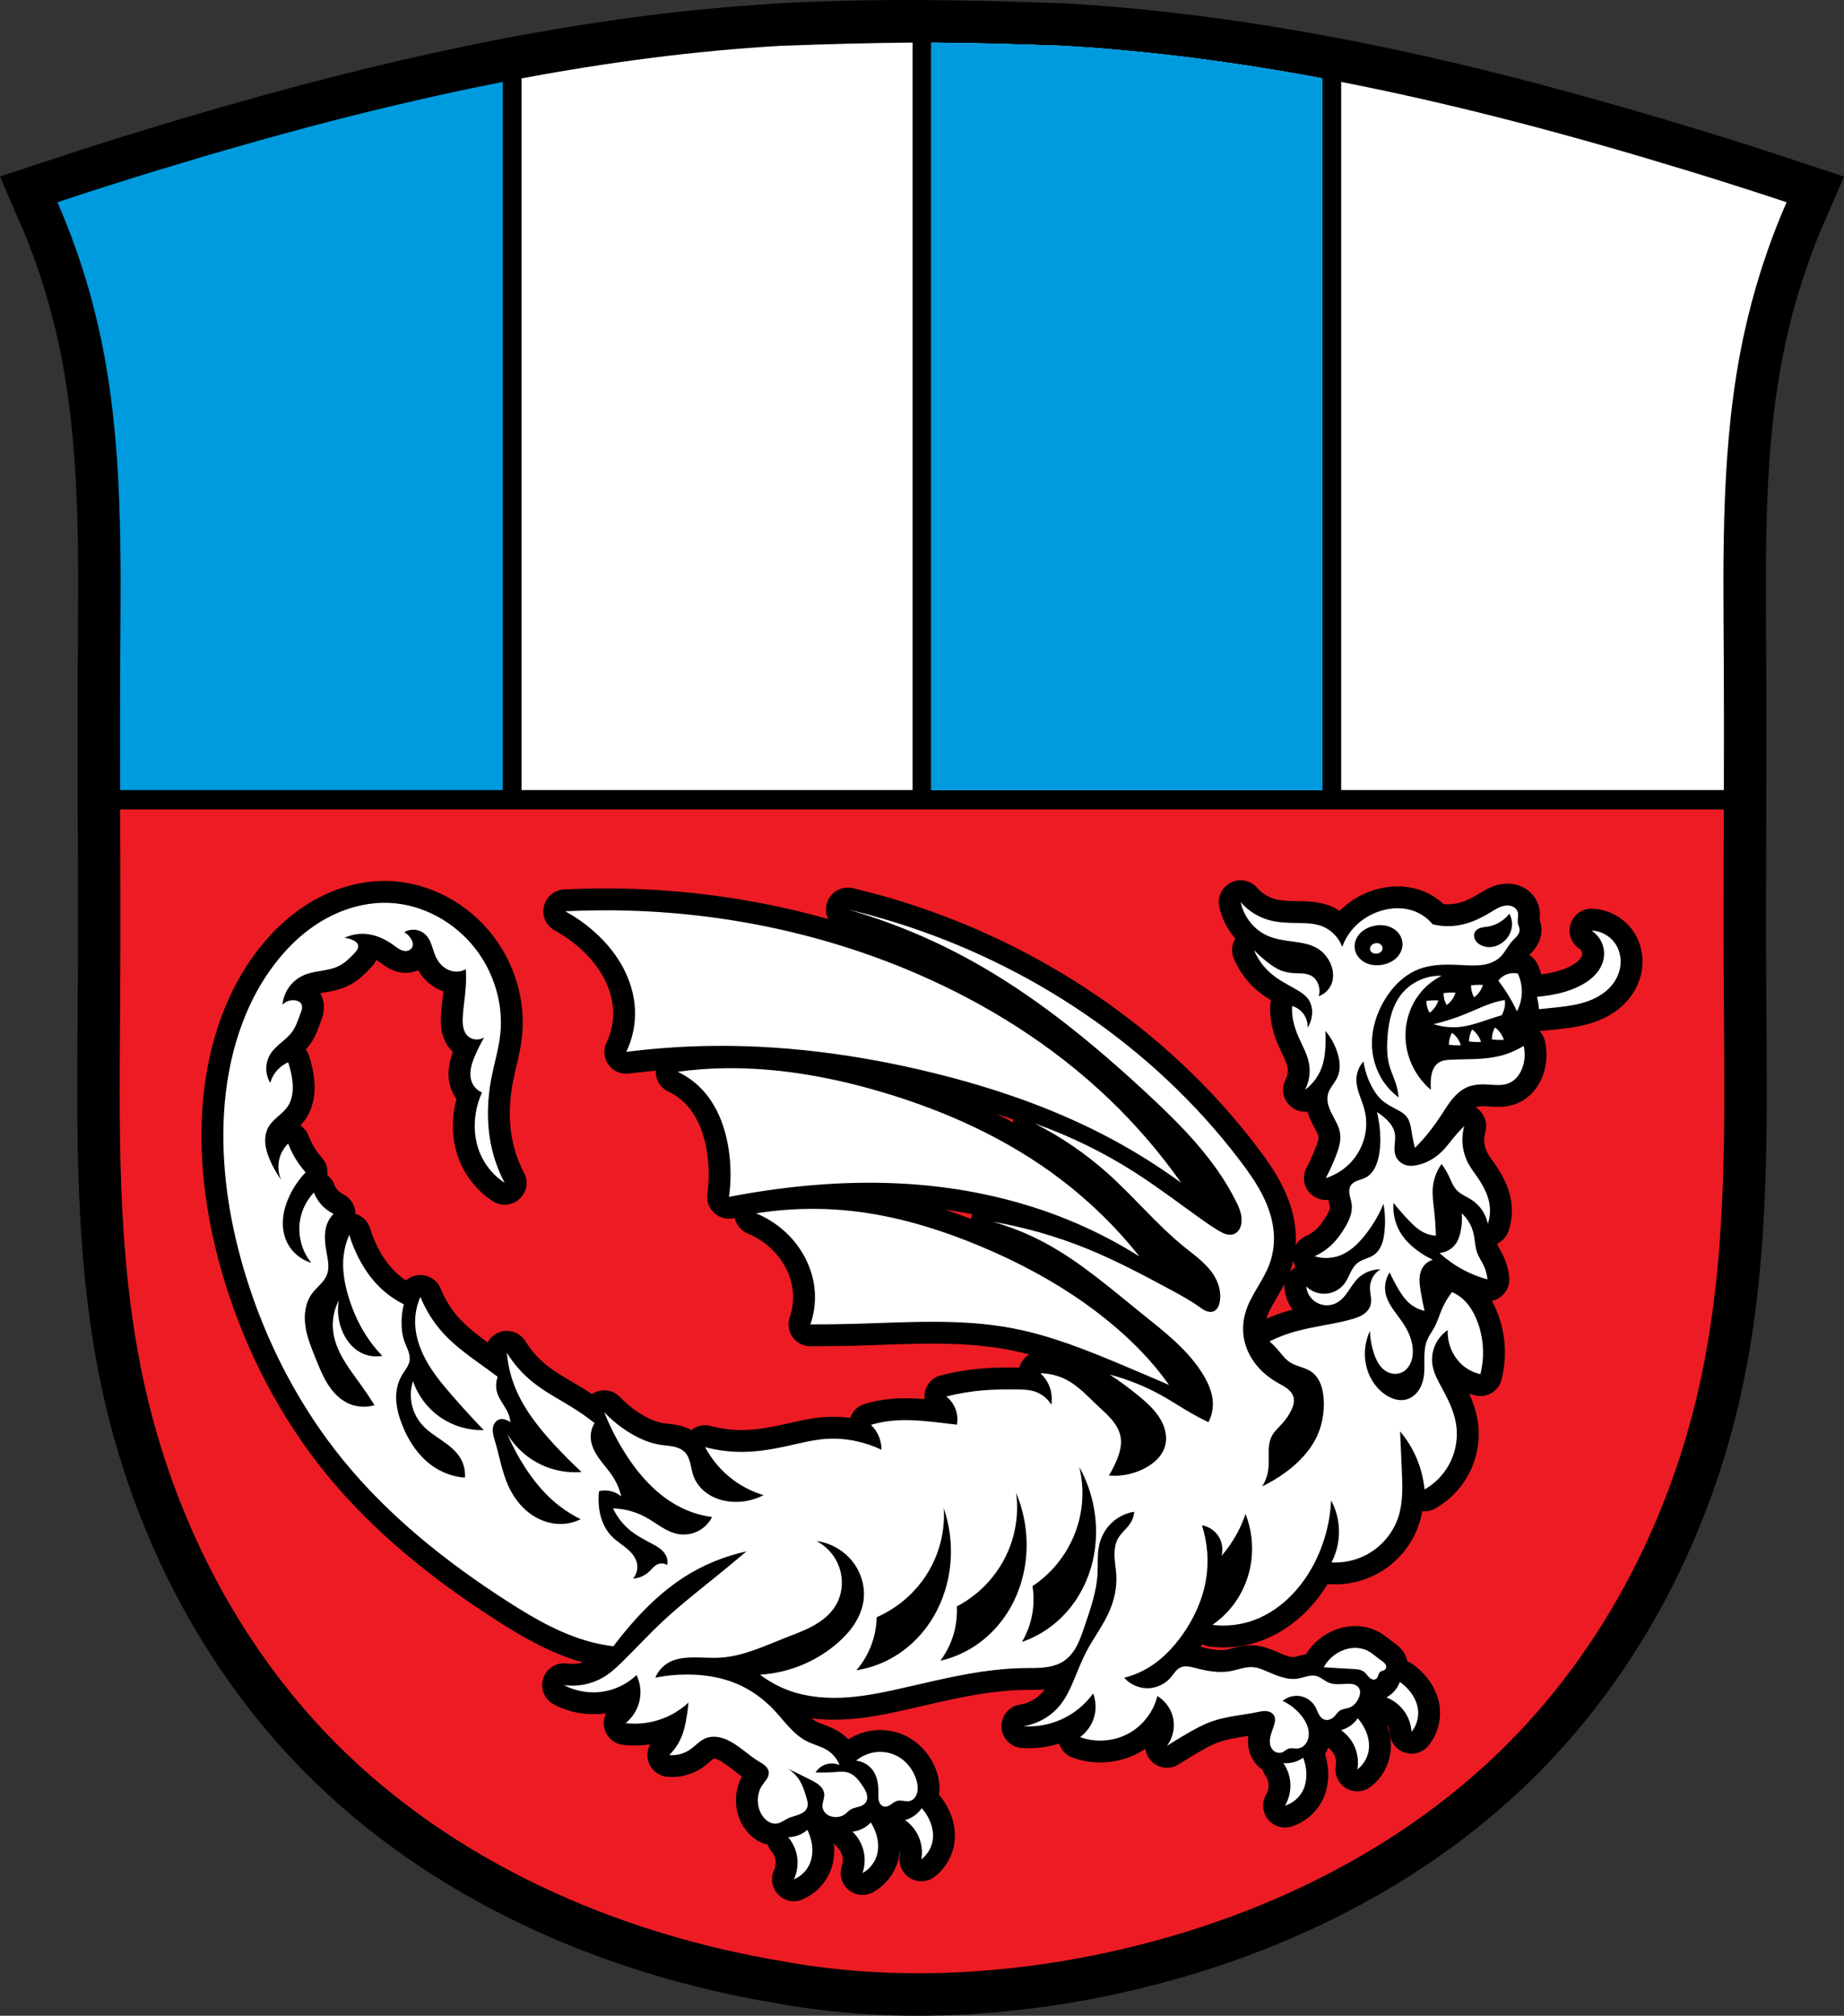 <?xml version="1.0" encoding="UTF-8" standalone="no"?>
<svg
   xmlns:dc="http://purl.org/dc/elements/1.1/"
   xmlns:cc="http://creativecommons.org/ns#"
   xmlns:rdf="http://www.w3.org/1999/02/22-rdf-syntax-ns#"
   xmlns:svg="http://www.w3.org/2000/svg"
   xmlns="http://www.w3.org/2000/svg"
   xmlns:sodipodi="http://sodipodi.sourceforge.net/DTD/sodipodi-0.dtd"
   xmlns:inkscape="http://www.inkscape.org/namespaces/inkscape"
   viewBox="0 0 717.137 783.593"
   version="1.1"
   id="svg4169"
   sodipodi:docname="Wappen_von_Frasdorf.svg"
   inkscape:version="0.92.5 (2060ec1f9f, 2020-04-08)"
   width="717.137"
   height="783.593">
  <rect x="0" y="0" width="717.137" height="783.593" fill="#333333" stroke="none"/>
  <defs
     id="defs4173">
    <inkscape:path-effect
       effect="spiro"
       id="path-effect7705"
       is_visible="true" />
    <inkscape:path-effect
       effect="spiro"
       id="path-effect7700"
       is_visible="true" />
    <inkscape:path-effect
       effect="spiro"
       id="path-effect7695"
       is_visible="true" />
    <inkscape:path-effect
       effect="spiro"
       id="path-effect7691"
       is_visible="true" />
    <inkscape:path-effect
       effect="spiro"
       id="path-effect7634"
       is_visible="true" />
    <inkscape:path-effect
       effect="spiro"
       id="path-effect7625"
       is_visible="true" />
    <inkscape:path-effect
       effect="spiro"
       id="path-effect7621"
       is_visible="true" />
    <inkscape:path-effect
       effect="spiro"
       id="path-effect7617"
       is_visible="true" />
    <inkscape:path-effect
       effect="spiro"
       id="path-effect7612"
       is_visible="true" />
    <inkscape:path-effect
       effect="spiro"
       id="path-effect7547"
       is_visible="true" />
    <inkscape:path-effect
       effect="spiro"
       id="path-effect7541"
       is_visible="true" />
    <inkscape:path-effect
       effect="spiro"
       id="path-effect7536"
       is_visible="true" />
    <inkscape:path-effect
       effect="spiro"
       id="path-effect7531"
       is_visible="true" />
    <inkscape:path-effect
       effect="spiro"
       id="path-effect7527"
       is_visible="true" />
    <inkscape:path-effect
       effect="spiro"
       id="path-effect7521"
       is_visible="true" />
    <inkscape:path-effect
       effect="spiro"
       id="path-effect7517"
       is_visible="true" />
    <inkscape:path-effect
       effect="spiro"
       id="path-effect7513"
       is_visible="true" />
    <inkscape:path-effect
       effect="spiro"
       id="path-effect7103"
       is_visible="true" />
    <inkscape:path-effect
       effect="spiro"
       id="path-effect7103-1"
       is_visible="true" />
    <inkscape:path-effect
       effect="spiro"
       id="path-effect7547-0"
       is_visible="true" />
    <inkscape:path-effect
       effect="spiro"
       id="path-effect7547-2"
       is_visible="true" />
    <inkscape:path-effect
       effect="spiro"
       id="path-effect7547-07"
       is_visible="true" />
    <inkscape:path-effect
       effect="spiro"
       id="path-effect7547-07-5"
       is_visible="true" />
    <inkscape:path-effect
       effect="spiro"
       id="path-effect7547-07-2"
       is_visible="true" />
    <inkscape:path-effect
       effect="spiro"
       id="path-effect7634-4"
       is_visible="true" />
    <inkscape:path-effect
       effect="spiro"
       id="path-effect7634-2"
       is_visible="true" />
    <inkscape:path-effect
       effect="spiro"
       id="path-effect7634-46"
       is_visible="true" />
    <inkscape:path-effect
       effect="spiro"
       id="path-effect7634-5"
       is_visible="true" />
    <inkscape:path-effect
       effect="spiro"
       id="path-effect7634-460"
       is_visible="true" />
    <inkscape:path-effect
       effect="spiro"
       id="path-effect7705-7"
       is_visible="true" />
    <inkscape:path-effect
       effect="spiro"
       id="path-effect7705-8"
       is_visible="true" />
  </defs>
  <sodipodi:namedview
     pagecolor="#ffffff"
     bordercolor="#666666"
     borderopacity="1"
     objecttolerance="10"
     gridtolerance="10"
     guidetolerance="10"
     inkscape:pageopacity="0"
     inkscape:pageshadow="2"
     inkscape:window-width="1920"
     inkscape:window-height="1046"
     id="namedview4171"
     showgrid="false"
     inkscape:zoom="1.0120045"
     inkscape:cx="358.56871"
     inkscape:cy="391.79666"
     inkscape:window-x="-11"
     inkscape:window-y="-11"
     inkscape:window-maximized="1"
     inkscape:current-layer="svg4169"
     fit-margin-top="0"
     fit-margin-left="0"
     fit-margin-right="0"
     fit-margin-bottom="0"
     inkscape:snap-midpoints="true"
     inkscape:snap-smooth-nodes="true"
     inkscape:snap-global="true" />
  <path
     style="fill:#000000;fill-opacity:1;stroke:#000000;stroke-width:33;stroke-linecap:butt;stroke-linejoin:miter;stroke-miterlimit:4;stroke-dasharray:none;stroke-opacity:1"
     d="m 303.73,17.804 c -82.125,4.732 -162.953,24.183 -241.557,48.13 -13.33,4.061 -26.61,8.288 -39.832,12.679 7.288,16.728 12.892,34.17 16.704,51.986 8.881,41.513 7.95,84.364 7.71,126.792 -0.241,42.686 0.258,85.374 0,128.061 -0.305,50.487 -1.619,101.495 8.994,150.884 11.29,52.54 36.469,102.555 74.514,140.961 46.04,46.477 109.197,74.307 174.142,85.117 37.06,6.808 73.907,5.637 108.329,0 64.946,-10.81 128.102,-38.64 174.142,-85.117 38.045,-38.407 63.224,-88.421 74.514,-140.961 10.613,-49.389 9.298,-100.398 8.994,-150.884 -0.258,-42.686 0.241,-85.374 0,-128.061 -0.24,-42.427 -1.172,-85.278 7.71,-126.792 3.811,-17.816 9.416,-35.258 16.704,-51.986 C 681.575,74.222 668.295,69.996 654.965,65.934 576.361,41.987 495.533,22.537 413.408,17.804 c -37.859,-1.392 -73.389,-2.053 -109.678,0 z"
     id="path7101-7-7-0-9"
     inkscape:connector-curvature="0"
     sodipodi:nodetypes="cscsssssccssssscscc" />
  <path
     style="fill:#ed1c24;fill-opacity:1;stroke:none;stroke-width:3;stroke-linecap:butt;stroke-linejoin:round;stroke-miterlimit:4;stroke-dasharray:none;stroke-opacity:1"
     d="M 46.744 314.666 C 46.811 338.262 46.896 361.856 46.754 385.451 C 46.449 435.938 45.135 486.947 55.748 536.336 C 67.038 588.876 92.216 638.89 130.262 677.297 C 176.302 723.774 239.458 751.604 304.404 762.414 C 341.464 769.222 378.311 768.052 412.732 762.414 C 477.678 751.604 540.835 723.774 586.875 677.297 C 624.92 638.89 650.1 588.876 661.391 536.336 C 672.004 486.947 670.689 435.938 670.385 385.451 C 670.242 361.856 670.327 338.262 670.395 314.666 L 46.744 314.666 z "
     id="path7101-7-7-0" />
  <path
     style="fill:#000000;stroke:#000000;stroke-width:17;stroke-linecap:butt;stroke-linejoin:round;stroke-miterlimit:4;stroke-dasharray:none;stroke-opacity:1"
     d="m 482.499,350.703 c 0.655,2.965 2.027,5.769 3.967,8.105 1.606,1.935 3.606,3.554 5.865,4.658 3.31,1.618 7.041,2.091 10.691,2.586 3.42,0.463 6.965,1.011 9.832,2.932 1.85,1.239 3.322,3.007 4.311,5.002 0.646,1.304 1.092,2.714 1.236,4.162 0.144,1.448 -0.019,2.933 -0.547,4.289 -0.867,2.228 -2.743,4.04 -5,4.828 0.439,-1.518 0.377,-3.175 -0.174,-4.656 -0.465,-1.251 -1.29,-2.386 -2.414,-3.104 -1.021,-0.652 -2.236,-0.936 -3.441,-1.055 -1.205,-0.119 -2.42,-0.082 -3.629,-0.152 -1.707,-0.099 -3.41,-0.412 -5.002,-1.035 -1.954,-0.765 -3.698,-1.978 -5.346,-3.277 -1.823,-1.438 -3.555,-2.994 -5.176,-4.656 1.538,3.674 3.99,6.963 7.072,9.486 2.781,2.277 6.02,3.908 9.141,5.691 1.97,1.126 3.972,2.386 5.174,4.311 1.014,1.625 1.362,3.61 1.207,5.52 -0.149,1.83 -0.746,3.621 -1.725,5.174 0.099,-1.966 -0.524,-3.96 -1.725,-5.52 -1.078,-1.4 -2.612,-2.443 -4.311,-2.932 -0.096,1.787 0.019,3.585 0.344,5.346 0.44,2.383 1.26,4.685 2.242,6.9 1.458,3.288 3.297,6.468 3.967,10.002 0.662,3.492 0.105,7.203 -1.553,10.348 2.996,-2.191 5.312,-5.298 6.555,-8.795 0.883,-2.484 1.227,-5.13 1.379,-7.762 0.123,-2.125 0.123,-4.256 0,-6.381 2.216,2.606 3.874,5.685 4.83,8.969 0.435,1.495 0.727,3.04 0.74,4.598 0.013,1.557 -0.261,3.129 -0.914,4.543 -0.515,1.114 -1.252,2.107 -1.943,3.121 -0.692,1.014 -1.35,2.077 -1.678,3.26 -0.36,1.301 -0.298,2.692 0.012,4.006 0.31,1.314 0.86,2.559 1.473,3.762 1.225,2.405 2.734,4.747 3.172,7.41 0.519,3.156 -0.535,6.344 -1.725,9.312 -1.13,2.819 -2.395,5.581 -3.793,8.277 3.35,-1.054 6.447,-2.9 8.967,-5.346 3.949,-3.833 6.427,-9.165 6.727,-14.66 0.123,-2.26 -0.11,-4.537 -0.689,-6.725 -0.528,-1.993 -1.337,-3.899 -2,-5.852 -0.663,-1.952 -1.186,-3.989 -1.105,-6.049 0.097,-2.472 1.093,-4.899 2.76,-6.727 0.538,3.691 1.775,7.279 3.623,10.52 0.898,1.574 1.948,3.079 3.275,4.312 1.899,1.764 4.277,2.902 6.555,4.139 1.128,0.612 2.262,1.273 3.104,2.242 0.786,0.905 1.274,2.037 1.588,3.193 0.314,1.157 0.466,2.349 0.654,3.533 0.305,1.916 0.708,3.817 1.207,5.691 2.216,-2.223 4.291,-4.588 6.209,-7.072 1.462,-1.894 2.832,-3.858 4.139,-5.863 1.354,-2.078 2.645,-4.206 4.229,-6.115 1.583,-1.909 3.492,-3.61 5.775,-4.578 2.53,-1.073 5.361,-1.188 8.105,-1.033 1.365,0.077 2.729,0.216 4.096,0.201 1.367,-0.015 2.75,-0.189 4.01,-0.719 1.235,-0.519 2.32,-1.369 3.186,-2.393 0.865,-1.023 1.517,-2.219 1.99,-3.473 1.032,-2.735 1.213,-5.784 0.516,-8.623 -2.922,1.819 -6.137,3.165 -9.484,3.967 -6.066,1.454 -12.395,1.113 -18.627,1.381 -0.868,0.037 -1.739,0.087 -2.592,0.256 -0.853,0.169 -1.692,0.462 -2.41,0.951 -1,0.682 -1.723,1.719 -2.176,2.842 -0.453,1.123 -0.652,2.333 -0.756,3.539 -0.119,1.376 -0.119,2.762 0,4.139 -5.244,-4.399 -8.761,-10.806 -9.658,-17.592 -0.847,-6.405 0.656,-13.127 4.312,-18.453 2.401,-3.496 5.695,-6.372 9.484,-8.277 -5.978,-0.249 -12.004,2.532 -15.693,7.242 -3.664,4.679 -4.924,10.802 -5.346,16.73 -0.254,3.579 -0.238,7.225 0.689,10.691 0.771,2.882 2.152,5.572 2.932,8.451 0.366,1.352 0.597,2.741 0.689,4.139 -2.199,-1.627 -4.13,-3.616 -5.691,-5.863 -3.165,-4.555 -4.755,-10.148 -4.656,-15.693 0.099,-5.571 1.861,-11.047 4.656,-15.867 3.144,-5.42 7.773,-10.179 13.625,-12.418 5.487,-2.099 11.553,-1.849 17.42,-1.553 2.481,0.125 4.981,0.252 7.438,-0.119 2.456,-0.371 4.896,-1.28 6.703,-2.984 1.945,-1.834 3.01,-4.424 4.83,-6.381 0.599,-0.644 1.278,-1.217 1.826,-1.904 0.274,-0.344 0.514,-0.717 0.684,-1.123 0.17,-0.406 0.268,-0.846 0.25,-1.285 -0.018,-0.447 -0.153,-0.88 -0.301,-1.303 -0.148,-0.422 -0.311,-0.844 -0.389,-1.285 -0.121,-0.683 -0.033,-1.381 0.041,-2.07 0.074,-0.689 0.135,-1.398 -0.041,-2.068 -0.149,-0.57 -0.467,-1.091 -0.887,-1.504 -0.42,-0.413 -0.941,-0.721 -1.498,-0.914 -1.113,-0.386 -2.346,-0.314 -3.48,0.004 -1.615,0.452 -3.051,1.373 -4.484,2.242 -2.267,1.375 -4.6,2.657 -7.07,3.621 -2.807,1.096 -5.784,1.775 -8.795,1.898 -2.317,0.095 -4.648,-0.139 -6.9,-0.691 -2.017,-2.462 -4.74,-4.338 -7.76,-5.346 -3.876,-1.294 -8.148,-1.141 -12.072,0 -4.301,1.251 -8.271,3.692 -11.211,7.07 -1.803,2.072 -3.215,4.485 -4.139,7.072 -1.303,-3.678 -4.284,-6.724 -7.934,-8.105 -2.943,-1.114 -6.167,-1.167 -9.314,-1.209 -3.647,-0.049 -7.337,-0.109 -10.865,-1.033 -4.386,-1.149 -8.409,-3.649 -11.383,-7.072 z m -332.934,0.246 c -8.54,0.021 -17.004,2.668 -24.354,7.039 -7.84,4.662 -14.451,11.228 -19.779,18.631 -12.461,17.313 -17.87,38.952 -18.506,60.273 -0.596,19.987 2.775,39.974 8.658,59.084 8.021,26.052 20.782,50.714 38.031,71.82 17.775,21.75 40.046,39.474 63.67,54.67 10.743,6.911 22.021,13.425 34.467,16.301 2.24,0.518 4.508,0.914 6.791,1.188 2.007,-2.672 4.104,-5.278 6.283,-7.811 6.137,-7.132 12.989,-13.726 20.883,-18.846 7.491,-4.859 15.873,-8.34 24.602,-10.219 -4.093,3.446 -8.219,6.852 -12.377,10.219 -6.9,5.588 -13.899,11.074 -20.375,17.148 -5.312,4.983 -10.253,10.347 -15.449,15.451 -2.066,2.03 -4.19,4.03 -6.623,5.602 -4.725,3.051 -10.558,4.342 -16.129,3.566 5.104,2.696 11.182,3.494 16.809,2.207 4.247,-0.971 8.221,-3.108 11.375,-6.113 1.044,2.158 1.573,4.566 1.529,6.963 -0.082,4.496 -2.258,8.91 -5.773,11.715 4.265,0.501 8.635,0.092 12.734,-1.189 4.344,-1.358 8.378,-3.696 11.715,-6.791 -0.208,2.45 -0.549,4.888 -1.02,7.301 -0.371,1.903 -0.824,3.797 -1.527,5.604 -1.09,2.8 -2.781,5.365 -4.924,7.471 2.788,0.263 5.66,-0.472 7.98,-2.039 1.043,-0.704 1.969,-1.563 2.932,-2.373 0.963,-0.81 1.977,-1.58 3.137,-2.068 1.381,-0.582 2.922,-0.736 4.412,-0.57 1.49,0.166 2.933,0.642 4.291,1.277 4.358,2.04 7.781,5.638 11.885,8.15 0.891,0.545 1.819,1.044 2.598,1.74 0.389,0.348 0.739,0.744 1.002,1.195 0.263,0.451 0.439,0.958 0.475,1.479 0.064,0.943 -0.33,1.863 -0.85,2.652 -0.519,0.79 -1.167,1.489 -1.697,2.271 -1.301,1.921 -1.845,4.305 -1.697,6.621 0.147,2.299 0.986,4.587 2.547,6.281 0.607,0.659 1.323,1.228 2.137,1.604 0.814,0.376 1.729,0.553 2.617,0.436 0.808,-0.107 1.566,-0.45 2.279,-0.844 0.714,-0.394 1.398,-0.846 2.135,-1.195 1.408,-0.668 2.968,-0.948 4.414,-1.527 0.653,-0.262 1.287,-0.587 1.83,-1.033 0.543,-0.446 0.995,-1.02 1.227,-1.684 0.219,-0.628 0.233,-1.312 0.141,-1.971 -0.092,-0.659 -0.287,-1.297 -0.48,-1.934 -0.675,-2.218 -1.352,-4.466 -2.547,-6.453 -1.166,-1.94 -2.814,-3.588 -4.754,-4.754 3.019,1.431 6.018,2.905 8.998,4.416 1.199,0.608 2.411,1.233 3.408,2.135 0.499,0.451 0.94,0.969 1.27,1.555 0.329,0.586 0.545,1.241 0.586,1.912 0.051,0.831 -0.164,1.654 -0.367,2.461 -0.203,0.807 -0.398,1.635 -0.311,2.463 0.066,0.626 0.294,1.232 0.643,1.756 0.348,0.524 0.813,0.966 1.344,1.305 1.061,0.677 2.359,0.927 3.615,0.846 1.085,-0.071 2.171,-0.388 3.057,-1.02 0.786,-0.56 1.394,-1.348 2.207,-1.867 0.898,-0.574 1.976,-0.778 3.006,-1.053 0.515,-0.138 1.027,-0.296 1.506,-0.531 0.478,-0.235 0.924,-0.55 1.262,-0.963 0.38,-0.464 0.61,-1.041 0.697,-1.635 0.087,-0.594 0.035,-1.203 -0.111,-1.785 -0.292,-1.164 -0.943,-2.201 -1.605,-3.201 -0.734,-1.109 -1.5,-2.207 -2.438,-3.15 -0.938,-0.943 -2.062,-1.732 -3.336,-2.113 -1.583,-0.474 -3.274,-0.296 -4.922,-0.17 -2.541,0.194 -5.093,0.251 -7.641,0.17 1.109,-1.781 3.001,-3.054 5.068,-3.41 1.433,-0.247 2.938,-0.062 4.27,0.523 -0.918,-2.364 -2.61,-4.42 -4.754,-5.773 -2.404,-1.518 -5.264,-2.13 -7.811,-3.395 -2.707,-1.345 -5,-3.398 -7.062,-5.607 -2.063,-2.209 -3.93,-4.596 -6.012,-6.787 -4.03,-4.241 -8.876,-7.732 -14.262,-10.018 -5.404,-2.294 -11.281,-3.351 -17.148,-3.564 -4.891,-0.178 -9.803,0.221 -14.602,1.188 1.068,-2.612 3.094,-4.82 5.604,-6.111 2.189,-1.126 4.674,-1.552 7.131,-1.699 4.239,-0.254 8.497,0.273 12.734,0 8.723,-0.561 16.824,-4.443 24.959,-7.641 3.695,-1.452 7.456,-2.781 10.936,-4.693 3.479,-1.913 6.707,-4.47 8.758,-7.869 1.86,-3.082 2.667,-6.769 2.377,-10.357 -0.249,-3.08 -1.294,-6.091 -3.008,-8.662 -1.714,-2.571 -4.091,-4.695 -6.838,-6.109 5.406,0.708 10.5,3.566 13.922,7.811 3.421,4.243 5.135,9.877 4.414,15.279 -0.44,3.295 -1.749,6.443 -3.561,9.23 -1.811,2.788 -4.116,5.231 -6.627,7.41 -8.317,7.217 -19.058,11.587 -30.051,12.225 3.487,2.682 7.399,4.81 11.545,6.281 7.198,2.555 14.988,3.099 22.605,2.539 7.617,-0.56 15.111,-2.195 22.557,-3.898 15.178,-3.473 30.443,-7.277 46.012,-7.469 2.691,-0.033 5.393,0.04 8.064,-0.283 2.671,-0.324 5.345,-1.07 7.557,-2.604 2.144,-1.487 3.751,-3.645 4.951,-5.963 1.2,-2.317 2.021,-4.809 2.857,-7.281 2.27,-6.705 4.711,-13.474 5.094,-20.543 0.206,-3.8 -0.184,-7.67 0.68,-11.377 0.79,-3.391 2.648,-6.53 5.264,-8.828 2.332,-2.049 5.254,-3.419 8.32,-3.904 -0.105,1.496 -0.577,2.965 -1.359,4.244 -1.368,2.236 -3.627,3.833 -4.924,6.111 -1.212,2.128 -1.477,4.673 -1.367,7.119 0.11,2.446 0.565,4.867 0.688,7.312 0.239,4.765 -0.807,9.552 -2.717,13.924 -2.427,5.555 -6.193,10.415 -8.998,15.789 -1.689,3.236 -3.021,6.643 -4.414,10.018 -1.551,3.759 -3.213,7.538 -5.773,10.697 -3.528,4.352 -8.721,7.319 -14.262,8.148 4.977,0.35 10.037,-0.532 14.602,-2.547 4.991,-2.203 9.377,-5.759 12.564,-10.188 1.034,2.747 1.215,5.811 0.51,8.66 -0.819,3.313 -2.842,6.314 -5.604,8.318 6.59,2.423 14.294,1.582 20.205,-2.207 4.863,-3.117 8.463,-8.145 9.848,-13.752 2.873,1.725 5.045,4.582 5.941,7.811 1.086,3.912 0.246,8.31 -2.207,11.545 2.572,-1.635 5.177,-3.22 7.811,-4.754 3.111,-1.811 6.282,-3.559 9.678,-4.754 5.619,-1.977 11.652,-2.376 17.488,-3.566 1.235,-0.252 2.489,-0.541 3.742,-0.406 0.627,0.067 1.247,0.245 1.789,0.566 0.542,0.322 1.001,0.794 1.26,1.369 0.213,0.474 0.284,1.002 0.264,1.521 -0.02,0.519 -0.129,1.033 -0.264,1.535 -0.522,1.94 -1.439,3.779 -1.697,5.771 -0.102,0.783 -0.099,1.585 0.082,2.354 0.181,0.768 0.547,1.502 1.105,2.061 0.499,0.5 1.151,0.85 1.846,0.977 0.695,0.126 1.432,0.026 2.061,-0.297 0.657,-0.338 1.184,-0.904 1.867,-1.188 0.606,-0.252 1.284,-0.26 1.939,-0.219 0.655,0.041 1.313,0.127 1.965,0.049 1.041,-0.125 2.01,-0.675 2.715,-1.451 0.705,-0.776 1.156,-1.767 1.361,-2.795 0.233,-1.164 0.161,-2.377 -0.127,-3.529 -0.288,-1.152 -0.789,-2.245 -1.402,-3.262 -0.875,-1.45 -1.983,-2.754 -3.227,-3.904 -1.562,-1.444 -3.341,-2.652 -5.262,-3.566 1.813,-1.515 4.284,-2.212 6.621,-1.867 2.543,0.375 4.876,1.99 6.111,4.244 0.502,0.916 0.828,1.921 1.332,2.836 0.252,0.458 0.55,0.893 0.92,1.262 0.37,0.368 0.817,0.668 1.314,0.826 0.732,0.233 1.543,0.147 2.25,-0.152 0.707,-0.299 1.316,-0.799 1.824,-1.375 0.558,-0.633 1.016,-1.372 1.699,-1.867 0.583,-0.423 1.289,-0.635 1.99,-0.799 0.701,-0.164 1.417,-0.288 2.084,-0.561 0.778,-0.318 1.469,-0.834 2.035,-1.455 0.566,-0.621 1.01,-1.345 1.359,-2.109 0.281,-0.617 0.504,-1.268 0.564,-1.943 0.06,-0.675 -0.05,-1.379 -0.395,-1.963 -0.45,-0.763 -1.262,-1.258 -2.115,-1.494 -0.854,-0.236 -1.754,-0.239 -2.639,-0.203 -1.202,0.048 -2.401,0.162 -3.604,0.143 -1.203,-0.02 -2.421,-0.179 -3.527,-0.652 -0.829,-0.355 -1.574,-0.876 -2.332,-1.365 -0.758,-0.49 -1.548,-0.957 -2.422,-1.182 -1.175,-0.302 -2.419,-0.143 -3.6,0.139 -1.18,0.282 -2.334,0.685 -3.531,0.881 -2.247,0.367 -4.559,-0.017 -6.73,-0.701 -2.171,-0.684 -4.235,-1.664 -6.342,-2.525 -1.314,-0.537 -2.665,-1.033 -4.076,-1.188 -1.548,-0.17 -3.111,0.078 -4.627,0.434 -1.516,0.356 -3.008,0.819 -4.541,1.094 -4.454,0.797 -9.034,-0.043 -13.412,-1.188 -1.009,-0.264 -2.022,-0.547 -3.061,-0.643 -1.039,-0.096 -2.12,0.006 -3.053,0.473 -0.777,0.388 -1.413,1.009 -1.967,1.678 -0.554,0.668 -1.039,1.392 -1.598,2.057 -2.094,2.49 -5.242,4.063 -8.49,4.244 -3.618,0.202 -7.294,-1.345 -9.678,-4.074 2.528,-0.618 4.984,-1.532 7.301,-2.717 6.448,-3.299 11.686,-8.634 15.791,-14.602 4.214,-6.126 7.359,-13.052 8.658,-20.373 1.272,-7.167 0.743,-14.648 -1.527,-21.564 2.615,0.435 5.017,2.017 6.451,4.246 1.436,2.232 1.878,5.078 1.188,7.641 2.051,-2.364 3.874,-4.927 5.434,-7.641 1.58,-2.75 2.891,-5.656 3.906,-8.66 2.298,5.846 3.065,12.286 2.207,18.508 -0.761,5.515 -2.797,10.856 -5.943,15.449 -2.456,3.586 -5.582,6.713 -9.168,9.17 4.945,0.619 10.023,0.151 14.771,-1.359 10.894,-3.465 19.524,-12.265 24.789,-22.412 3.944,-7.602 6.22,-16.064 6.621,-24.619 1.522,2.841 2.507,5.97 2.887,9.17 0.605,5.102 -0.354,10.379 -2.717,14.941 4.621,0.257 9.306,-0.752 13.412,-2.887 5.882,-3.058 10.511,-8.468 12.564,-14.771 1.874,-5.753 1.627,-11.953 1.359,-17.998 -0.226,-5.094 -0.453,-10.186 -0.68,-15.279 1.818,2.149 3.414,4.485 4.754,6.961 2.608,4.819 4.235,10.165 4.754,15.619 3.876,-2.198 7.14,-5.462 9.338,-9.338 2.775,-4.894 3.814,-10.75 2.887,-16.299 -0.816,-4.885 -3.071,-9.401 -5.434,-13.754 -1.583,-2.917 -3.255,-5.884 -3.734,-9.168 -0.422,-2.894 0.139,-5.914 1.527,-8.488 1.056,-1.958 2.582,-3.661 4.414,-4.924 -0.09,2.549 0.378,5.116 1.359,7.471 1.178,2.826 3.111,5.35 5.602,7.131 1.723,1.232 3.702,2.105 5.773,2.547 0.728,-2.938 1.072,-5.973 1.02,-9 -0.075,-4.367 -0.982,-8.724 -2.717,-12.732 -1.175,-2.713 -2.751,-5.295 -4.924,-7.301 -1.298,-1.198 -2.798,-2.179 -4.416,-2.887 -1.657,2.127 -3.031,4.474 -4.074,6.961 -0.924,2.201 -1.592,4.515 -2.717,6.621 -0.92,1.723 -2.138,3.29 -2.887,5.094 -0.931,2.244 -1.084,4.729 -1.088,7.158 -0.004,2.429 0.129,4.877 -0.27,7.273 -0.319,1.914 -0.99,3.792 -2.133,5.361 -1.143,1.569 -2.779,2.813 -4.658,3.299 -1.427,0.369 -2.95,0.293 -4.371,-0.098 -1.421,-0.391 -2.746,-1.088 -3.949,-1.939 -4.001,-2.831 -6.646,-7.394 -7.471,-12.225 -0.712,-4.175 -0.11,-8.565 1.699,-12.395 0.086,3.119 0.661,6.225 1.697,9.168 0.461,1.31 1.018,2.595 1.787,3.752 0.769,1.156 1.759,2.183 2.967,2.869 0.896,0.509 1.905,0.824 2.934,0.891 1.028,0.067 2.075,-0.117 3.01,-0.551 1.316,-0.61 2.378,-1.702 3.078,-2.973 0.7,-1.27 1.054,-2.712 1.166,-4.158 0.27,-3.485 -0.836,-6.969 -2.547,-10.018 -0.899,-1.603 -1.964,-3.107 -3.057,-4.584 -2.02,-2.731 -4.206,-5.507 -4.924,-8.828 -0.611,-2.829 -0.047,-5.893 1.529,-8.32 0.887,1.905 1.849,3.775 2.885,5.604 1.381,2.437 2.929,4.844 5.094,6.621 1.619,1.329 3.557,2.268 5.604,2.717 -0.591,-2.586 -1.1,-5.192 -1.527,-7.811 -0.243,-1.487 -0.46,-2.986 -0.42,-4.492 0.04,-1.506 0.349,-3.029 1.098,-4.336 0.883,-1.54 2.375,-2.721 4.076,-3.227 -2.284,-1.061 -4.453,-2.373 -6.453,-3.904 -2.3,-1.762 -4.392,-3.834 -5.941,-6.283 -2.218,-3.507 -3.25,-7.751 -2.887,-11.885 1.879,2.35 3.861,4.617 5.941,6.791 1.676,1.752 3.45,3.472 5.604,4.586 1.523,0.788 3.212,1.253 4.924,1.357 -0.084,-3.29 -0.311,-6.577 -0.68,-9.848 -0.337,-2.991 -0.793,-6.001 -0.508,-8.998 0.307,-3.23 1.492,-6.373 3.395,-9 1.054,1.373 1.967,2.856 2.717,4.416 0.96,1.997 1.692,4.173 3.227,5.771 1.593,1.659 3.845,2.479 5.771,3.736 3.227,2.106 5.548,5.555 6.283,9.338 0.804,-2.392 1.037,-4.973 0.678,-7.471 -0.59,-4.099 -2.718,-7.811 -5.092,-11.205 -1.053,-1.506 -2.166,-2.979 -3.057,-4.586 -2.465,-4.448 -3.089,-9.878 -1.697,-14.77 -1.439,1.394 -2.801,2.869 -4.076,4.414 -1.509,1.829 -2.902,3.761 -4.584,5.432 -2.568,2.551 -5.811,4.451 -9.338,5.264 -1.619,0.373 -3.343,0.513 -4.924,0 -1.819,-0.59 -3.334,-2.079 -3.904,-3.904 -0.416,-1.331 -0.34,-2.761 -0.217,-4.15 0.124,-1.389 0.291,-2.797 0.047,-4.17 -0.388,-2.187 -1.787,-4.07 -3.396,-5.602 -1.085,-1.032 -2.282,-1.945 -3.564,-2.717 0.594,2.453 0.991,4.954 1.188,7.471 0.276,3.52 0.153,7.094 -0.68,10.525 -0.363,1.496 -0.864,2.971 -1.658,4.289 -0.794,1.318 -1.896,2.479 -3.266,3.182 -0.986,0.506 -2.077,0.763 -3.113,1.156 -0.518,0.196 -1.028,0.428 -1.488,0.736 -0.461,0.308 -0.873,0.696 -1.17,1.164 -0.327,0.516 -0.504,1.12 -0.564,1.729 -0.06,0.608 -0.008,1.222 0.098,1.824 0.212,1.204 0.637,2.367 0.807,3.578 0.239,1.702 -0.034,3.449 -0.592,5.074 -0.557,1.626 -1.392,3.141 -2.295,4.604 -1.233,1.998 -2.608,3.92 -4.244,5.604 -2.08,2.141 -4.573,3.881 -7.301,5.094 3.249,1.019 6.843,0.897 10.016,-0.34 3.68,-1.435 6.658,-4.252 9.17,-7.301 3.159,-3.835 5.742,-8.142 7.639,-12.734 0.658,3.692 0.773,7.48 0.34,11.205 -0.19,1.634 -0.489,3.272 -1.117,4.793 -0.628,1.521 -1.606,2.928 -2.957,3.867 -0.959,0.667 -2.068,1.077 -3.16,1.492 -1.092,0.416 -2.195,0.853 -3.121,1.564 -1.261,0.968 -2.107,2.374 -2.82,3.795 -0.713,1.421 -1.332,2.902 -2.273,4.184 -1.219,1.66 -2.966,2.928 -4.924,3.566 -1.716,0.559 -3.588,0.635 -5.344,0.219 -1.756,-0.417 -3.392,-1.325 -4.674,-2.596 0.12,1.341 0.583,2.65 1.332,3.77 0.749,1.119 1.782,2.046 2.977,2.668 1.194,0.622 2.546,0.939 3.893,0.912 1.346,-0.027 2.685,-0.399 3.854,-1.068 1.789,-1.026 3.114,-2.69 4.281,-4.391 1.167,-1.7 2.237,-3.493 3.699,-4.947 2.312,-2.298 5.569,-3.613 8.828,-3.564 -1.203,0.72 -2.221,1.747 -2.93,2.957 -0.708,1.21 -1.105,2.602 -1.145,4.004 -0.033,1.196 0.188,2.382 0.328,3.57 0.141,1.189 0.198,2.418 -0.158,3.561 -0.458,1.472 -1.573,2.674 -2.871,3.506 -1.298,0.832 -2.778,1.33 -4.26,1.758 -2.679,0.773 -5.412,1.341 -8.15,1.867 -5.391,1.036 -10.834,1.911 -16.062,3.582 -2.703,0.864 -5.339,1.938 -7.877,3.209 1.09,0.944 2.113,1.966 3.057,3.057 1.552,1.793 2.93,3.807 4.922,5.094 1.249,0.807 2.678,1.283 4.086,1.76 1.408,0.477 2.833,0.971 4.064,1.805 1.707,1.155 2.949,2.915 3.717,4.828 0.768,1.913 1.088,3.981 1.207,6.039 0.272,4.688 -0.486,9.454 -2.377,13.752 -2.648,6.022 -7.404,10.917 -12.734,14.771 -2.78,2.01 -5.738,3.774 -8.828,5.264 1.241,-1.948 2.058,-4.166 2.377,-6.453 0.243,-1.74 0.2,-3.505 0.17,-5.262 -0.045,-2.661 -0.033,-5.445 1.188,-7.811 0.98,-1.9 2.643,-3.338 4.076,-4.924 1.426,-1.578 2.652,-3.343 3.564,-5.264 0.365,-0.768 0.682,-1.565 0.855,-2.396 0.174,-0.832 0.201,-1.703 -0.006,-2.527 -0.346,-1.382 -1.324,-2.534 -2.453,-3.402 -1.129,-0.869 -2.421,-1.498 -3.66,-2.201 -3.161,-1.794 -6.043,-4.109 -8.336,-6.93 -2.293,-2.82 -3.985,-6.153 -4.736,-9.709 -0.758,-3.585 -0.546,-7.356 0.51,-10.865 1.973,-6.557 6.717,-11.944 9.168,-18.338 1.385,-3.612 2.009,-7.509 1.867,-11.375 -0.198,-5.39 -1.872,-10.651 -4.279,-15.479 -2.407,-4.827 -5.536,-9.256 -8.795,-13.555 -8.725,-11.509 -18.47,-22.24 -29.033,-32.09 -19.764,-18.429 -42.39,-33.753 -66.725,-45.502 -18.154,-8.765 -37.263,-15.554 -56.879,-20.205 16.322,4.705 32.125,11.209 47.031,19.355 25.494,13.933 48.15,32.529 69.441,52.295 13.304,12.351 26.374,25.517 34.467,41.766 0.699,1.403 1.362,2.836 1.777,4.348 0.415,1.512 0.575,3.117 0.26,4.652 -0.161,0.785 -0.448,1.55 -0.9,2.211 -0.453,0.661 -1.078,1.213 -1.816,1.523 -0.972,0.409 -2.085,0.377 -3.102,0.098 -1.017,-0.279 -1.955,-0.788 -2.865,-1.32 -2.455,-1.436 -4.789,-3.068 -7.105,-4.719 -8.403,-5.987 -16.615,-12.257 -25.299,-17.828 -12.277,-7.876 -25.467,-14.328 -39.221,-19.186 10.238,5.184 19.798,11.709 28.355,19.355 10.302,9.205 19.139,20.005 29.881,28.693 4.355,3.522 9.142,6.833 11.887,11.715 1.615,2.871 2.43,6.262 1.867,9.508 -0.132,0.759 -0.34,1.514 -0.721,2.184 -0.381,0.669 -0.947,1.252 -1.656,1.553 -0.473,0.201 -0.995,0.272 -1.508,0.238 -0.512,-0.033 -1.015,-0.17 -1.49,-0.365 -0.95,-0.39 -1.781,-1.013 -2.619,-1.607 -3.597,-2.55 -7.481,-4.662 -11.361,-6.756 -10.653,-5.748 -21.378,-11.42 -32.6,-15.959 -11.697,-4.731 -23.9,-8.21 -36.334,-10.357 6.879,1.947 13.551,4.627 19.865,7.98 13.871,7.366 25.794,17.83 38.031,27.674 8.907,7.165 18.262,14.289 24.109,24.111 1.858,3.121 3.352,6.559 3.566,10.186 0.162,2.748 -0.43,5.537 -1.697,7.98 -2.308,-1.101 -4.576,-2.291 -6.793,-3.566 -3.719,-2.139 -7.296,-4.517 -11.035,-6.621 -6.456,-3.633 -13.38,-6.436 -20.545,-8.318 4.004,2.634 7.864,5.485 11.557,8.541 3.675,3.041 7.288,6.427 9.158,10.814 1.09,2.558 1.535,5.454 0.85,8.148 -0.515,2.022 -1.647,3.858 -3.094,5.361 -1.446,1.503 -3.2,2.688 -5.057,3.639 -2.903,1.487 -6.089,2.424 -9.338,2.715 -1.468,0.131 -2.946,0.131 -4.414,0 1.092,-1.797 2.056,-3.669 2.885,-5.602 1.241,-2.895 5.822,-5.375 5.333,-8.487 -0.404,-2.573 -5.401,-5.595 -7.073,-7.591 -1.673,-1.997 -3.662,-3.701 -5.561,-5.484 -3.731,-3.503 -7.221,-7.398 -11.715,-9.848 -3.214,-1.752 -6.865,-2.695 -10.525,-2.717 1.464,1.309 2.631,2.945 3.395,4.754 0.988,2.341 1.287,4.968 0.85,7.471 -1.403,-2.369 -3.676,-4.21 -6.283,-5.094 -2.224,-0.753 -4.613,-0.818 -6.961,-0.85 -4.417,-0.059 -8.84,-0.026 -13.242,0.34 -4.833,0.402 -9.632,1.207 -14.332,2.402 2.066,1.629 3.534,4.001 4.07,6.576 0.3,1.438 0.314,2.933 0.045,4.377 -2.704,-0.346 -5.411,-0.666 -8.121,-0.961 -5.866,-0.639 -11.791,-1.158 -17.656,-0.51 -2.585,0.286 -5.145,0.799 -7.641,1.529 1.422,1.376 2.531,3.071 3.225,4.924 0.567,1.516 0.857,3.135 0.85,4.754 -2.983,-1.41 -6.12,-2.495 -9.338,-3.227 -3.835,-0.872 -7.789,-1.243 -11.715,-1.02 -5.404,0.308 -10.673,1.729 -15.961,2.887 -5.641,1.235 -11.374,2.179 -17.148,2.207 -4.865,0.024 -9.733,-0.605 -14.432,-1.867 2.595,4.899 6.275,9.221 10.697,12.564 3.613,2.732 7.716,4.811 12.055,6.111 -3.837,2.007 -8.249,2.901 -12.564,2.547 -3.155,-0.259 -6.281,-1.191 -8.934,-2.918 -2.652,-1.727 -4.807,-4.277 -5.838,-7.27 -0.538,-1.561 -0.765,-3.208 -1.178,-4.807 -0.412,-1.599 -1.042,-3.201 -2.217,-4.361 -1.157,-1.142 -2.744,-1.753 -4.336,-2.08 -1.592,-0.327 -3.226,-0.401 -4.834,-0.637 -4.029,-0.59 -7.855,-2.196 -11.375,-4.244 -3.948,-2.297 -7.562,-5.165 -10.695,-8.488 2.139,5.368 4.754,10.544 7.809,15.449 5.913,9.497 13.812,18.211 24.109,22.582 3.195,1.356 6.576,2.273 10.018,2.717 -1.18,2.37 -3.146,4.339 -5.514,5.523 -2.368,1.184 -5.124,1.576 -7.729,1.098 -2.305,-0.423 -4.441,-1.494 -6.441,-2.715 -2,-1.221 -3.902,-2.603 -5.953,-3.736 -3.933,-2.174 -8.388,-3.396 -12.879,-3.531 1.586,3.417 3.982,6.457 6.936,8.795 2.492,1.973 5.343,3.433 8.15,4.924 1.179,0.626 2.361,1.264 3.398,2.104 1.037,0.84 1.932,1.9 2.375,3.158 0.344,0.975 0.401,2.049 0.168,3.057 -1.039,-0.679 -2.415,-0.811 -3.564,-0.34 -0.692,0.284 -1.288,0.764 -1.824,1.285 -0.537,0.521 -1.026,1.091 -1.572,1.602 -1.7,1.588 -3.959,2.566 -6.281,2.717 1.386,-1.604 1.968,-3.87 1.527,-5.943 -0.25,-1.179 -0.809,-2.278 -1.527,-3.246 -0.718,-0.968 -1.593,-1.809 -2.52,-2.58 -1.853,-1.542 -3.93,-2.821 -5.631,-4.529 -1.833,-1.842 -3.175,-4.144 -4.025,-6.6 -0.85,-2.456 -1.219,-5.063 -1.238,-7.662 -0.009,-1.134 0.048,-2.269 0.17,-3.396 1.272,-0.321 2.611,-0.379 3.906,-0.17 1.747,0.282 3.411,1.055 4.754,2.207 -0.63,-2.706 -1.727,-5.302 -3.227,-7.641 -1.622,-2.528 -3.695,-4.734 -5.434,-7.184 -1.738,-2.449 -3.169,-5.263 -3.225,-8.266 -0.035,-1.908 0.502,-3.824 1.527,-5.434 -2.452,-1.94 -5.003,-3.754 -7.641,-5.434 -5.5,-3.502 -11.394,-6.433 -16.469,-10.527 -3.952,-3.188 -7.355,-7.052 -10.018,-11.375 0.34,4.174 1.257,8.3 2.717,12.225 3.376,9.078 9.538,16.842 16.129,23.939 3.269,3.52 6.668,6.919 10.188,10.188 -5.394,0.454 -10.904,-0.553 -15.789,-2.887 -5.391,-2.575 -9.999,-6.763 -13.074,-11.885 1.935,4.549 4.266,8.93 6.961,13.074 3.031,4.662 6.538,9.042 10.697,12.732 3.274,2.905 6.938,5.368 10.865,7.301 -2.261,1.14 -4.771,1.784 -7.301,1.869 -4.539,0.154 -9.05,-1.504 -12.664,-4.254 -3.614,-2.75 -6.36,-6.544 -8.219,-10.688 -2.444,-5.447 -3.391,-11.427 -5.094,-17.148 -0.482,-1.618 -1.031,-3.273 -0.873,-4.953 0.079,-0.84 0.345,-1.675 0.842,-2.357 0.497,-0.682 1.237,-1.2 2.068,-1.348 0.621,-0.11 1.263,-0.015 1.867,0.168 0.73,0.221 1.424,0.568 2.039,1.02 -0.078,-1.044 -0.308,-2.078 -0.68,-3.057 -1.117,-2.943 -3.468,-5.317 -4.414,-8.318 -0.641,-2.035 -0.58,-4.286 0.17,-6.283 -1.294,-0.973 -2.597,-1.935 -3.906,-2.887 -5.968,-4.335 -12.154,-8.494 -17.148,-13.922 -3.827,-4.159 -6.892,-9.017 -8.998,-14.262 -1.218,2.723 -1.913,5.68 -2.037,8.66 -0.231,5.563 1.528,11.071 4.203,15.953 2.676,4.883 6.243,9.21 9.889,13.418 4.066,4.694 8.256,9.282 12.564,13.754 -5.73,0.181 -11.503,-1.443 -16.299,-4.584 -5.189,-3.398 -9.2,-8.562 -11.207,-14.432 -0.935,2.879 -1.102,6.001 -0.48,8.963 0.622,2.962 2.033,5.756 4.047,8.016 2.217,2.487 5.085,4.277 7.822,6.176 2.737,1.899 5.448,4.015 7.119,6.896 1.301,2.243 1.901,4.886 1.697,7.471 -4.016,-0.321 -7.95,-1.612 -11.375,-3.734 -6.289,-3.897 -10.616,-10.402 -13.244,-17.318 -1.624,-4.273 -2.676,-8.916 -1.867,-13.414 0.367,-2.04 1.115,-4.01 2.207,-5.771 0.511,-0.824 1.094,-1.6 1.602,-2.426 0.507,-0.826 0.943,-1.714 1.115,-2.668 0.243,-1.343 -0.05,-2.73 -0.508,-4.016 -0.458,-1.285 -1.078,-2.507 -1.529,-3.795 -0.63,-1.798 -0.92,-3.701 -1.02,-5.604 -0.152,-2.907 0.136,-5.836 0.85,-8.658 -3.292,-1.626 -6.339,-3.751 -9,-6.281 -3.386,-3.22 -6.133,-7.077 -8.318,-11.207 -1.605,-3.033 -2.916,-6.222 -3.906,-9.508 -1.143,2.584 -1.889,5.343 -2.207,8.15 -0.6,5.303 0.336,10.677 1.869,15.789 1.85,6.166 4.59,12.091 8.348,17.318 1.471,2.046 3.093,3.982 4.852,5.787 -2.979,0.551 -6.146,0.016 -8.779,-1.482 -2.883,-1.64 -5.054,-4.357 -6.459,-7.361 -1.843,-3.94 -2.444,-8.448 -1.697,-12.732 -1.89,3.626 -2.669,7.822 -2.207,11.885 0.451,3.971 2.049,7.736 4.07,11.184 2.021,3.447 4.471,6.62 6.797,9.869 1.828,2.553 3.581,5.158 5.262,7.811 -3.45,1.038 -7.286,0.728 -10.525,-0.85 -3.269,-1.592 -5.84,-4.373 -7.766,-7.457 -1.926,-3.084 -3.267,-6.49 -4.629,-9.861 -1.658,-4.104 -3.379,-8.242 -3.994,-12.625 -0.308,-2.192 -0.333,-4.435 0.07,-6.611 0.403,-2.176 1.243,-4.285 2.564,-6.061 0.932,-1.252 2.084,-2.321 3.152,-3.459 1.068,-1.138 2.074,-2.38 2.621,-3.842 0.452,-1.208 0.571,-2.52 0.514,-3.809 -0.057,-1.288 -0.286,-2.562 -0.514,-3.832 -0.37,-2.063 -0.736,-4.136 -0.805,-6.23 -0.069,-2.095 0.171,-4.228 0.975,-6.164 0.551,-1.328 1.364,-2.547 2.377,-3.566 -1.502,-0.733 -2.884,-1.711 -4.074,-2.885 -1.554,-1.532 -2.779,-3.398 -3.566,-5.434 -2.866,3.02 -4.788,6.922 -5.434,11.035 -0.899,5.728 0.749,11.81 4.416,16.301 -4.252,-1.243 -7.891,-4.437 -9.678,-8.49 -1.215,-2.757 -1.59,-5.846 -1.305,-8.846 0.285,-3 1.211,-5.915 2.492,-8.643 1.582,-3.368 3.712,-6.477 6.281,-9.168 -1.833,-2.076 -3.431,-4.359 -4.754,-6.791 -0.775,-1.425 -1.456,-2.9 -2.037,-4.414 -1.822,1.778 -3.083,4.121 -3.564,6.621 -0.482,2.499 -0.182,5.143 0.848,7.471 -1.76,-2.425 -3.244,-5.052 -4.414,-7.811 -0.86,-2.028 -1.555,-4.151 -1.748,-6.346 -0.193,-2.195 0.144,-4.477 1.238,-6.389 0.909,-1.588 2.287,-2.845 3.662,-4.051 1.375,-1.206 2.79,-2.408 3.809,-3.928 1.044,-1.558 1.628,-3.396 1.855,-5.258 0.228,-1.862 0.113,-3.753 -0.156,-5.609 -0.31,-2.136 -0.823,-4.242 -1.529,-6.281 -1.611,0.702 -3.068,1.752 -4.244,3.057 -1.266,1.405 -2.204,3.102 -2.717,4.922 -1.034,-1.71 -1.577,-3.713 -1.547,-5.711 0.03,-1.998 0.632,-3.985 1.717,-5.664 1.101,-1.703 2.655,-3.054 4.201,-4.367 1.546,-1.313 3.124,-2.631 4.289,-4.291 1.43,-2.038 2.156,-4.469 3.055,-6.791 0.245,-0.632 0.507,-1.265 0.619,-1.934 0.113,-0.668 0.063,-1.388 -0.279,-1.973 -0.239,-0.408 -0.61,-0.729 -1.027,-0.949 -0.418,-0.221 -0.882,-0.344 -1.35,-0.408 -1.785,-0.246 -3.67,0.404 -4.924,1.697 0.237,-2.434 1.125,-4.801 2.547,-6.791 1.494,-2.09 3.575,-3.757 5.943,-4.754 2.107,-0.887 4.392,-1.241 6.646,-1.615 2.255,-0.375 4.537,-0.789 6.596,-1.781 2.443,-1.178 4.438,-3.106 6.283,-5.094 0.416,-0.448 0.832,-0.908 1.113,-1.451 0.141,-0.272 0.247,-0.563 0.295,-0.865 0.048,-0.302 0.036,-0.615 -0.051,-0.908 -0.117,-0.395 -0.366,-0.742 -0.67,-1.02 -0.304,-0.278 -0.661,-0.492 -1.027,-0.68 -1.107,-0.567 -2.327,-0.914 -3.566,-1.018 2.526,-1.195 5.363,-1.728 8.15,-1.529 4.004,0.285 7.792,2.05 11.035,4.416 1.108,0.808 2.204,1.708 3.527,2.068 0.662,0.18 1.374,0.214 2.031,0.019 0.658,-0.195 1.254,-0.633 1.572,-1.24 0.262,-0.5 0.325,-1.089 0.242,-1.646 -0.083,-0.558 -0.303,-1.087 -0.58,-1.578 -0.638,-1.129 -1.588,-2.079 -2.717,-2.717 1.327,-0.786 2.925,-1.108 4.453,-0.895 1.528,0.214 2.975,0.961 4.035,2.082 1.096,1.158 1.754,2.659 2.275,4.166 0.522,1.507 0.933,3.061 1.631,4.494 0.608,1.249 1.435,2.397 2.473,3.32 1.038,0.923 2.289,1.615 3.639,1.941 1.813,0.439 3.784,0.194 5.434,-0.678 0.141,2.204 0.141,4.417 0,6.621 -0.258,4.03 -0.989,8.021 -1.189,12.055 -0.067,1.347 -0.072,2.712 0.23,4.025 0.303,1.314 0.938,2.585 1.977,3.445 1.204,0.998 2.889,1.352 4.416,1.018 0.598,-0.131 1.174,-0.36 1.697,-0.678 -1.329,2.303 -2.521,4.686 -3.566,7.131 -0.726,1.699 -1.385,3.444 -1.662,5.271 -0.277,1.827 -0.15,3.755 0.645,5.424 0.756,1.589 2.112,2.885 3.734,3.566 -1.116,2.49 -1.917,5.121 -2.377,7.811 -0.894,5.224 -0.472,10.712 1.529,15.619 1.943,4.763 5.367,8.908 9.678,11.715 -1.97,-3.712 -3.513,-7.651 -4.586,-11.715 -2.521,-9.549 -2.413,-19.682 -0.508,-29.373 1.103,-5.612 2.8,-11.12 3.395,-16.809 1.226,-11.718 -2.465,-23.791 -9.678,-33.107 -8.017,-10.355 -20.531,-17.318 -33.617,-17.828 -0.57,-0.022 -1.14,-0.033 -1.709,-0.031 z m 87.582,2.924 c -5.782,-0.031 -11.565,0.095 -17.34,0.377 4.13,2.242 7.996,4.969 11.496,8.105 4.331,3.881 8.115,8.412 10.885,13.525 2.77,5.113 4.512,10.819 4.76,16.629 0.241,5.633 -0.936,11.323 -3.393,16.398 9.879,-1.263 19.823,-2.018 29.779,-2.262 30.058,-0.735 60.133,3.209 89.336,10.365 24.139,5.915 47.836,14.066 69.734,25.82 9.36,5.024 28.14,17.51 36.719,23.776 -8.28,-11.74 -27.466,-29.49 -37.85,-39.419 -21.676,-20.727 -47.467,-36.951 -75.012,-48.814 -37.481,-16.142 -78.306,-24.283 -119.115,-24.502 z m 349.867,1.314 c 0.926,1.724 1.235,3.771 0.861,5.691 -0.486,2.5 -2.126,4.728 -4.311,6.037 -1.191,0.713 -2.544,1.169 -3.93,1.252 -1.386,0.083 -2.801,-0.215 -4.004,-0.908 -0.893,-0.515 -1.679,-1.265 -2.084,-2.213 -0.203,-0.474 -0.306,-0.991 -0.281,-1.506 0.025,-0.515 0.181,-1.026 0.467,-1.455 0.255,-0.383 0.61,-0.694 1.004,-0.932 0.394,-0.237 0.83,-0.402 1.275,-0.52 0.89,-0.236 1.815,-0.289 2.723,-0.445 1.259,-0.216 2.482,-0.633 3.623,-1.207 1.803,-0.907 3.404,-2.213 4.656,-3.795 z m -50.271,4.443 c 1.6,-0.018 3.196,0.307 4.609,1.047 1.131,0.592 2.132,1.445 2.859,2.494 0.728,1.049 1.176,2.295 1.238,3.57 0.1,2.062 -0.83,4.105 -2.299,5.557 -1.469,1.451 -3.434,2.34 -5.463,2.723 -2.366,0.446 -4.91,0.209 -7.012,-0.967 -1.051,-0.588 -1.977,-1.404 -2.658,-2.396 -0.681,-0.993 -1.113,-2.162 -1.195,-3.363 -0.134,-1.965 0.682,-3.932 2.016,-5.381 1.334,-1.448 3.151,-2.401 5.057,-2.896 0.927,-0.241 1.887,-0.376 2.848,-0.387 z m 82.178,2.111 c 1.838,1.179 3.298,2.934 4.125,4.955 0.827,2.021 1.016,4.299 0.531,6.428 -0.485,2.13 -1.623,4.08 -3.096,5.693 -1.473,1.613 -3.274,2.904 -5.184,3.965 -5.195,2.884 -11.159,4.09 -17.074,4.656 -0.163,0.016 -0.327,0.024 -0.49,0.039 0.186,0.787 0.353,1.577 0.49,2.375 0.14,0.814 0.236,1.635 0.305,2.459 2.372,-0.243 4.745,-0.475 7.111,-0.734 4.08,-0.447 8.183,-1.025 12.039,-2.432 3.856,-1.407 7.485,-3.711 9.865,-7.055 1.622,-2.279 2.623,-5.017 2.727,-7.812 0.104,-2.796 -0.712,-5.637 -2.383,-7.881 -2.082,-2.795 -5.482,-4.561 -8.967,-4.656 z m -83.287,4.887 c -0.352,-0.026 -0.71,0.015 -1.049,0.113 -0.554,0.161 -1.074,0.48 -1.414,0.947 -0.17,0.233 -0.293,0.502 -0.35,0.785 -0.057,0.283 -0.046,0.58 0.039,0.855 0.148,0.477 0.516,0.869 0.959,1.1 0.443,0.23 0.956,0.307 1.455,0.279 0.582,-0.033 1.167,-0.21 1.625,-0.57 0.229,-0.18 0.424,-0.406 0.562,-0.662 0.139,-0.256 0.221,-0.544 0.227,-0.836 0.007,-0.353 -0.096,-0.707 -0.283,-1.006 -0.187,-0.299 -0.457,-0.544 -0.766,-0.715 -0.309,-0.171 -0.654,-0.265 -1.006,-0.291 z m 52.662,11.658 c -0.669,0.029 -1.334,0.148 -1.971,0.355 -1.433,0.467 -2.717,1.384 -3.623,2.588 1.163,1.501 2.257,3.055 3.277,4.656 1.481,2.323 2.807,4.745 3.967,7.244 1.176,-2.227 1.83,-4.727 1.896,-7.244 0.067,-2.548 -0.468,-5.109 -1.551,-7.416 -0.653,-0.151 -1.327,-0.213 -1.996,-0.184 z m -13.023,4.541 c -0.489,0 -0.979,0.014 -1.467,0.045 -0.577,0.036 -1.152,0.095 -1.725,0.174 -0.007,0.873 0.11,1.746 0.346,2.586 0.202,0.721 0.492,1.419 0.861,2.07 0.957,-0.701 1.781,-1.585 2.414,-2.588 0.441,-0.698 0.79,-1.454 1.035,-2.242 -0.488,-0.031 -0.976,-0.045 -1.465,-0.045 z m -10.678,3.012 c -0.489,0 -0.977,0.014 -1.465,0.045 -0.577,0.036 -1.152,0.095 -1.725,0.174 -0.007,0.873 0.108,1.746 0.344,2.586 0.202,0.721 0.494,1.419 0.863,2.07 0.957,-0.701 1.781,-1.585 2.414,-2.588 0.441,-0.698 0.79,-1.454 1.035,-2.242 -0.488,-0.031 -0.978,-0.045 -1.467,-0.045 z m 20.619,2.887 c -0.958,0.171 -1.912,0.361 -2.855,0.609 -4.299,1.131 -8.302,3.15 -12.418,4.83 -4.027,1.644 -8.184,2.97 -12.418,3.965 3.381,1.083 6.992,1.439 10.52,1.035 5.289,-0.606 10.226,-2.863 15.35,-4.311 0.218,-0.062 0.439,-0.109 0.658,-0.168 0.59,-1.277 1.114,-2.581 1.24,-3.973 0.06,-0.669 0.021,-1.331 -0.076,-1.988 z m -27.279,0.125 c -0.489,0 -0.979,0.014 -1.467,0.045 -0.577,0.036 -1.152,0.093 -1.725,0.172 -0.007,0.873 0.11,1.748 0.346,2.588 0.202,0.721 0.492,1.419 0.861,2.07 0.957,-0.701 1.781,-1.585 2.414,-2.588 0.441,-0.698 0.79,-1.454 1.035,-2.242 -0.488,-0.031 -0.976,-0.045 -1.465,-0.045 z m 23.475,10.545 c -0.37,0.652 -0.659,1.349 -0.861,2.07 -0.236,0.84 -0.353,1.715 -0.346,2.588 0.572,0.079 1.148,0.136 1.725,0.172 0.976,0.061 1.956,0.061 2.932,0 -0.245,-0.788 -0.593,-1.544 -1.033,-2.242 -0.633,-1.003 -1.459,-1.887 -2.416,-2.588 z m -8.883,0.805 c -0.37,0.652 -0.659,1.349 -0.861,2.07 -0.236,0.84 -0.353,1.713 -0.346,2.586 0.572,0.079 1.148,0.138 1.725,0.174 0.976,0.061 1.956,0.061 2.932,0 -0.245,-0.788 -0.593,-1.544 -1.033,-2.242 -0.633,-1.003 -1.459,-1.887 -2.416,-2.588 z m -7.832,1.283 c -0.37,0.652 -0.659,1.347 -0.861,2.068 -0.236,0.84 -0.353,1.715 -0.346,2.588 0.573,0.079 1.148,0.136 1.725,0.172 0.976,0.061 1.956,0.061 2.932,0 -0.245,-0.788 -0.595,-1.544 -1.035,-2.242 -0.633,-1.003 -1.457,-1.885 -2.414,-2.586 z m -278.902,13.77 c -4.468,-0.042 -8.937,0.098 -13.4,0.439 -2.961,0.226 -5.915,0.54 -8.857,0.941 3.444,1.615 6.589,3.864 9.234,6.598 5.998,6.199 9.21,14.661 10.555,23.182 0.983,6.228 1.048,12.601 0.189,18.848 6.125,-1.189 12.284,-2.195 18.469,-3.016 19.668,-2.61 39.632,-3.342 59.369,-1.32 19.752,2.023 39.259,6.823 57.484,14.701 8.418,3.639 28.819,13.151 36.578,18.04 -8.832,-11.129 -31.314,-26.381 -42.608,-35.003 -20.683,-15.79 -44.786,-26.723 -69.736,-34.113 -18.601,-5.51 -37.918,-9.115 -57.277,-9.297 z m 31.346,54.672 c -7.721,-0.06 -15.448,0.522 -23.072,1.744 4.886,2.009 9.348,5.046 13.006,8.857 5.125,5.34 8.658,12.262 9.611,19.602 0.64,4.929 0.119,10.005 -1.508,14.701 5.403,0.014 10.807,-0.05 16.209,-0.189 20.842,-0.54 41.905,-2.209 62.385,1.697 14.801,2.823 28.89,8.492 42.783,14.324 6.047,2.538 12.079,5.113 18.094,7.727 -0.311,-0.442 -0.624,-0.881 -0.941,-1.318 -5.629,-7.749 -12.339,-14.677 -19.602,-20.922 -15.619,-13.43 -33.772,-23.708 -52.773,-31.662 -16.097,-6.738 -32.973,-11.881 -50.322,-13.76 -4.606,-0.499 -9.236,-0.765 -13.869,-0.801 z m 251.332,1.723 c 0.228,2.532 0.043,5.1 -0.543,7.574 -0.337,1.425 -0.815,2.837 -1.623,4.059 -1.431,2.166 -3.903,3.609 -6.492,3.789 2.627,2.406 5.541,4.499 8.658,6.223 3.159,1.746 6.527,3.11 10.01,4.057 -0.152,-1.774 -0.612,-3.52 -1.354,-5.139 -0.84,-1.835 -2.037,-3.507 -2.705,-5.412 -0.82,-2.34 -0.793,-4.889 -1.354,-7.305 -0.695,-2.999 -2.321,-5.774 -4.598,-7.846 z m -148.732,98.607 c 3.921,7.073 6.163,15.07 6.488,23.15 0.295,7.327 -0.987,14.735 -3.912,21.459 -2.925,6.724 -7.505,12.746 -13.326,17.205 -3.488,2.672 -7.407,4.78 -11.559,6.217 2.375,-4.019 3.871,-8.556 4.354,-13.199 0.293,-2.825 0.215,-5.689 -0.232,-8.494 3.045,-2.036 5.834,-4.455 8.281,-7.18 4.263,-4.747 7.476,-10.436 9.312,-16.547 2.196,-7.306 2.404,-15.2 0.594,-22.611 z m -24.559,10.08 c 3.14,7.452 4.511,15.642 3.969,23.711 -0.492,7.316 -2.559,14.544 -6.188,20.916 -3.629,6.372 -8.828,11.87 -15.094,15.68 -3.754,2.282 -7.876,3.958 -12.158,4.941 2.792,-3.742 4.765,-8.091 5.742,-12.656 0.595,-2.778 0.824,-5.634 0.68,-8.471 3.245,-1.698 6.277,-3.803 9.002,-6.25 4.748,-4.263 8.552,-9.576 11.033,-15.455 2.966,-7.029 4.019,-14.853 3.014,-22.416 z m -28.139,5.945 c 2.608,7.655 3.399,15.921 2.291,23.932 -1.005,7.264 -3.576,14.329 -7.645,20.43 -4.068,6.101 -9.642,11.219 -16.16,14.578 -3.905,2.013 -8.134,3.392 -12.475,4.072 3.049,-3.536 5.323,-7.735 6.619,-12.221 0.788,-2.729 1.218,-5.56 1.273,-8.4 3.357,-1.465 6.529,-3.352 9.42,-5.602 5.036,-3.919 9.205,-8.949 12.094,-14.639 3.454,-6.803 5.053,-14.536 4.582,-22.15 z m 159.619,54.309 c -1.754,0.055 -3.489,0.501 -5.084,1.232 -2.85,1.307 -5.266,3.543 -6.791,6.283 3.732,0.28 7.467,0.505 11.205,0.678 0.803,0.037 1.609,0.072 2.396,0.232 0.787,0.16 1.563,0.454 2.189,0.957 0.78,0.627 1.283,1.538 2.033,2.199 0.375,0.331 0.821,0.6 1.312,0.691 0.246,0.046 0.5,0.046 0.744,-0.01 0.244,-0.056 0.477,-0.168 0.664,-0.334 0.182,-0.162 0.317,-0.37 0.422,-0.59 0.104,-0.22 0.179,-0.454 0.254,-0.686 0.075,-0.232 0.15,-0.464 0.256,-0.684 0.106,-0.22 0.242,-0.428 0.426,-0.588 0.289,-0.252 0.667,-0.37 1.031,-0.488 0.364,-0.119 0.741,-0.255 1.006,-0.531 0.261,-0.272 0.385,-0.66 0.371,-1.037 -0.014,-0.377 -0.155,-0.743 -0.365,-1.057 -0.42,-0.627 -1.084,-1.038 -1.703,-1.471 -1.766,-1.234 -3.33,-2.785 -5.264,-3.736 -1.575,-0.775 -3.349,-1.117 -5.104,-1.062 z m 17.752,13.236 c -0.425,1.129 -1.029,2.192 -1.781,3.135 -0.939,1.177 -2.111,2.168 -3.428,2.898 2.479,0.962 4.702,2.582 6.375,4.648 1.992,2.461 3.193,5.551 3.387,8.711 1.956,-2.409 2.878,-5.632 2.492,-8.711 -0.323,-2.577 -1.518,-4.993 -3.137,-7.023 -1.116,-1.4 -2.437,-2.637 -3.908,-3.658 z m -16.385,14.113 c -0.68,0.997 -1.517,1.886 -2.471,2.625 -1.19,0.922 -2.562,1.609 -4.014,2.008 2.182,1.52 3.958,3.618 5.096,6.021 1.355,2.861 1.792,6.147 1.234,9.264 2.469,-1.879 4.126,-4.792 4.479,-7.875 0.295,-2.58 -0.297,-5.209 -1.391,-7.564 -0.754,-1.624 -1.746,-3.139 -2.934,-4.479 z m -185.668,13.076 c -0.821,-0.005 -1.643,0.061 -2.453,0.197 -2.552,0.43 -4.983,1.557 -6.961,3.227 2.633,0.258 5.122,1.725 6.621,3.904 0.87,1.265 1.41,2.738 1.707,4.244 0.297,1.506 0.36,3.049 0.332,4.584 -0.018,1.009 -0.073,2.04 0.215,3.008 0.144,0.484 0.376,0.947 0.713,1.322 0.337,0.376 0.785,0.661 1.279,0.764 0.464,0.097 0.95,0.032 1.396,-0.125 0.447,-0.157 0.858,-0.402 1.25,-0.668 0.784,-0.532 1.533,-1.168 2.447,-1.414 0.826,-0.222 1.7,-0.1 2.547,0.018 0.847,0.117 1.725,0.227 2.545,-0.018 0.729,-0.217 1.362,-0.708 1.816,-1.318 0.455,-0.61 0.739,-1.333 0.9,-2.076 0.417,-1.92 0.026,-3.938 -0.678,-5.773 -1.261,-3.29 -3.574,-6.214 -6.623,-7.98 -2.131,-1.235 -4.591,-1.88 -7.055,-1.895 z m 164.445,2.277 c -0.984,0.699 -2.078,1.242 -3.229,1.604 -1.436,0.452 -2.963,0.62 -4.463,0.49 1.519,2.183 2.455,4.767 2.688,7.416 0.277,3.154 -0.452,6.388 -2.057,9.117 2.968,-0.905 5.533,-3.061 6.934,-5.83 1.172,-2.317 1.53,-4.99 1.322,-7.578 -0.143,-1.785 -0.546,-3.55 -1.195,-5.219 z m -148.336,19.594 c -0.68,0.997 -1.517,1.886 -2.471,2.625 -1.19,0.922 -2.564,1.609 -4.016,2.008 2.182,1.52 3.958,3.618 5.096,6.021 1.355,2.861 1.794,6.147 1.236,9.264 2.469,-1.879 4.124,-4.792 4.477,-7.875 0.295,-2.58 -0.295,-5.211 -1.389,-7.566 -0.754,-1.624 -1.746,-3.137 -2.934,-4.477 z m -19.803,5.57 c -0.825,0.88 -1.789,1.63 -2.846,2.213 -1.318,0.728 -2.779,1.195 -4.275,1.365 1.922,1.838 3.352,4.184 4.105,6.734 0.897,3.036 0.825,6.353 -0.207,9.346 2.73,-1.476 4.815,-4.1 5.639,-7.092 0.689,-2.504 0.51,-5.194 -0.207,-7.689 -0.494,-1.721 -1.242,-3.37 -2.209,-4.877 z m -24.688,2.889 c -0.911,0.79 -1.948,1.437 -3.059,1.908 -1.386,0.588 -2.889,0.902 -4.395,0.918 1.722,2.026 2.905,4.509 3.393,7.123 0.58,3.112 0.166,6.402 -1.168,9.273 2.867,-1.187 5.211,-3.581 6.338,-6.473 0.943,-2.42 1.042,-5.116 0.586,-7.672 -0.315,-1.763 -0.888,-3.48 -1.695,-5.078 z"
     id="path7511-0"
     inkscape:connector-curvature="0"
     sodipodi:nodetypes="csccccsscccccccccscccccccscsscsccsccscccsssscccsccscccccccsccscccccccccsccccscccccssccccccccccccsccccsscccsccccsssssccsccsccccscccccscccccsccsccccccccsccsccccccccccccccccccccccscccccscssscccsscsccccccssccssccccsscccccsccscscscscsccccsccccccccccccccccsccccccsccccccscccccccccsccscccsccccccssccsccccccsscccssscccssscccscccsccscsccccccccsscccccsccccccccscscccccccccssccsccccsccccccccccccccccccsccsccscccccccccscscscccsccccscccscsssscsccccccscccccccssscssccccccsssccsscccccccscscscccccccsscscccscsccccsccccccccccsscccccscscccscssccccccssccccsccccccccccccscccccsccscccccccccccccsccccccssccccssccssccccccsccccsssccccccscsccccscccccscccccssccccccscccccccccccscccccccccscccsccccccccccccsccccccccccccsscccscsscscccccscccssscsscccccccccccsscccccscccccccccccscccccccsccccccsccccscccccsccccccssccccccssccccccsccccccccccsccccccscccccccccccccccccccccccccscssscsscccssccssccssccccccscsscccssccscccccssscccsscccssccccscccccccccccccsccccccccccccccccccccccccccccscccccccccccccsccccccscccscccccccccccccccccccccc" />
  <path
     style="fill:#ffffff;fill-opacity:1;stroke:none;stroke-width:3;stroke-linecap:butt;stroke-linejoin:round;stroke-miterlimit:4;stroke-dasharray:none;stroke-opacity:1"
     d="M 362.221,16.556 V 307.133 H 514.292 V 30.457 C 480.928,24.215 447.279,19.756 413.409,17.804 395.949,17.163 378.994,16.693 362.221,16.556 Z m 159.375,15.297 V 307.133 H 670.411 c 0.042,-16.581 0.068,-33.162 -0.025,-49.742 -0.24,-42.427 -1.172,-85.278 7.709,-126.791 3.811,-17.816 9.415,-35.258 16.703,-51.986 C 681.575,74.222 668.296,69.995 654.966,65.933 611.147,52.584 566.637,40.637 521.596,31.853 Z"
     id="path7101-7-7-0-93"
     inkscape:connector-curvature="0"
     sodipodi:nodetypes="cccccccccsscsc" />
  <path
     style="opacity:1;fill:#009bdf;fill-opacity:1;fill-rule:evenodd;stroke:none;stroke-width:1;stroke-linecap:round;stroke-linejoin:round;stroke-miterlimit:4;stroke-dasharray:none;stroke-dashoffset:0;stroke-opacity:1;paint-order:normal"
     d="M 362.221 16.557 L 362.221 307.133 L 514.291 307.133 L 514.291 30.479 C 480.926 24.236 447.28 19.756 413.408 17.805 C 395.948 17.163 378.993 16.693 362.221 16.557 z "
     id="rect7276" />
  <path
     inkscape:connector-curvature="0"
     style="opacity:1;fill:#ffffff;fill-opacity:1;fill-rule:evenodd;stroke:none;stroke-width:1;stroke-linecap:round;stroke-linejoin:round;stroke-miterlimit:4;stroke-dasharray:none;stroke-dashoffset:0;stroke-opacity:1;paint-order:normal"
     d="M 354.916,16.557 V 307.133 H 202.846 V 30.479 c 33.365,-6.242 67.011,-10.722 100.883,-12.674 17.46,-0.642 34.415,-1.112 51.188,-1.248 z"
     id="rect7276-5" />
  <path
     style="opacity:1;fill:#009bdf;fill-opacity:1;fill-rule:evenodd;stroke:none;stroke-width:1;stroke-linecap:round;stroke-linejoin:round;stroke-miterlimit:4;stroke-dasharray:none;stroke-dashoffset:0;stroke-opacity:1;paint-order:normal"
     d="M 195.541 31.854 C 150.501 40.637 105.99 52.584 62.172 65.934 C 48.841 69.995 35.562 74.222 22.34 78.613 C 29.628 95.341 35.232 112.784 39.043 130.6 C 47.924 172.113 46.994 214.963 46.754 257.391 C 46.66 273.971 46.685 290.552 46.727 307.133 L 195.541 307.133 L 195.541 31.854 z "
     id="rect7447" />
  <path
     inkscape:connector-curvature="0"
     style="opacity:1;fill:#009bdf;fill-opacity:1;fill-rule:evenodd;stroke:none;stroke-width:1;stroke-linecap:round;stroke-linejoin:round;stroke-miterlimit:4;stroke-dasharray:none;stroke-dashoffset:0;stroke-opacity:1;paint-order:normal"
     d="M 362.221,16.557 V 307.133 H 514.291 V 30.479 C 480.926,24.236 447.28,19.756 413.408,17.805 395.948,17.163 378.993,16.693 362.221,16.557 Z"
     id="rect7276-0" />
  <path
     style="fill:#ffffff;stroke:none;stroke-width:1px;stroke-linecap:butt;stroke-linejoin:miter;stroke-opacity:1"
     d="m 482.499,350.703 c 0.655,2.965 2.027,5.769 3.967,8.105 1.606,1.935 3.606,3.554 5.865,4.658 3.31,1.618 7.041,2.091 10.691,2.586 3.42,0.463 6.965,1.011 9.832,2.932 1.85,1.239 3.322,3.007 4.311,5.002 0.646,1.304 1.092,2.714 1.236,4.162 0.144,1.448 -0.019,2.933 -0.547,4.289 -0.867,2.228 -2.743,4.04 -5,4.828 0.439,-1.518 0.377,-3.175 -0.174,-4.656 -0.465,-1.251 -1.29,-2.386 -2.414,-3.104 -1.021,-0.652 -2.236,-0.936 -3.441,-1.055 -1.205,-0.119 -2.42,-0.082 -3.629,-0.152 -1.707,-0.099 -3.41,-0.412 -5.002,-1.035 -1.954,-0.765 -3.698,-1.978 -5.346,-3.277 -1.823,-1.438 -3.555,-2.994 -5.176,-4.656 1.538,3.674 3.99,6.963 7.072,9.486 2.781,2.277 6.02,3.908 9.141,5.691 1.97,1.126 3.972,2.386 5.174,4.311 1.014,1.625 1.362,3.61 1.207,5.52 -0.149,1.83 -0.746,3.621 -1.725,5.174 0.099,-1.966 -0.524,-3.96 -1.725,-5.52 -1.078,-1.4 -2.612,-2.443 -4.311,-2.932 -0.096,1.787 0.019,3.585 0.344,5.346 0.44,2.383 1.26,4.685 2.242,6.9 1.458,3.288 3.297,6.468 3.967,10.002 0.662,3.492 0.105,7.203 -1.553,10.348 2.996,-2.191 5.312,-5.298 6.555,-8.795 0.883,-2.484 1.227,-5.13 1.379,-7.762 0.123,-2.125 0.123,-4.256 0,-6.381 2.216,2.606 3.874,5.685 4.83,8.969 0.435,1.495 0.727,3.04 0.74,4.598 0.013,1.557 -0.261,3.129 -0.914,4.543 -0.515,1.114 -1.252,2.107 -1.943,3.121 -0.692,1.014 -1.35,2.077 -1.678,3.26 -0.36,1.301 -0.298,2.692 0.012,4.006 0.31,1.314 0.86,2.559 1.473,3.762 1.225,2.405 2.734,4.747 3.172,7.41 0.519,3.156 -0.535,6.344 -1.725,9.312 -1.13,2.819 -2.395,5.581 -3.793,8.277 3.35,-1.054 6.447,-2.9 8.967,-5.346 3.949,-3.833 6.427,-9.165 6.727,-14.66 0.123,-2.26 -0.11,-4.537 -0.689,-6.725 -0.528,-1.993 -1.337,-3.899 -2,-5.852 -0.663,-1.952 -1.186,-3.989 -1.105,-6.049 0.097,-2.472 1.093,-4.899 2.76,-6.727 0.538,3.691 1.775,7.279 3.623,10.52 0.898,1.574 1.948,3.079 3.275,4.312 1.899,1.764 4.277,2.902 6.555,4.139 1.128,0.612 2.262,1.273 3.104,2.242 0.786,0.905 1.274,2.037 1.588,3.193 0.314,1.157 0.466,2.349 0.654,3.533 0.305,1.916 0.708,3.817 1.207,5.691 2.216,-2.223 4.291,-4.588 6.209,-7.072 1.462,-1.894 2.832,-3.858 4.139,-5.863 1.354,-2.078 2.645,-4.206 4.229,-6.115 1.583,-1.909 3.492,-3.61 5.775,-4.578 2.53,-1.073 5.361,-1.188 8.105,-1.033 1.365,0.077 2.729,0.216 4.096,0.201 1.367,-0.015 2.75,-0.189 4.01,-0.719 1.235,-0.519 2.32,-1.369 3.186,-2.393 0.865,-1.023 1.517,-2.219 1.99,-3.473 1.032,-2.735 1.213,-5.784 0.516,-8.623 -2.922,1.819 -6.137,3.165 -9.484,3.967 -6.066,1.454 -12.395,1.113 -18.627,1.381 -0.868,0.037 -1.739,0.087 -2.592,0.256 -0.853,0.169 -1.692,0.462 -2.41,0.951 -1,0.682 -1.723,1.719 -2.176,2.842 -0.453,1.123 -0.652,2.333 -0.756,3.539 -0.119,1.376 -0.119,2.762 0,4.139 -5.244,-4.399 -8.761,-10.806 -9.658,-17.592 -0.847,-6.405 0.656,-13.127 4.312,-18.453 2.401,-3.496 5.695,-6.372 9.484,-8.277 -5.978,-0.249 -12.004,2.532 -15.693,7.242 -3.664,4.679 -4.924,10.802 -5.346,16.73 -0.254,3.579 -0.238,7.225 0.689,10.691 0.771,2.882 2.152,5.572 2.932,8.451 0.366,1.352 0.597,2.741 0.689,4.139 -2.199,-1.627 -4.13,-3.616 -5.691,-5.863 -3.165,-4.555 -4.755,-10.148 -4.656,-15.693 0.099,-5.571 1.861,-11.047 4.656,-15.867 3.144,-5.42 7.773,-10.179 13.625,-12.418 5.487,-2.099 11.553,-1.849 17.42,-1.553 2.481,0.125 4.981,0.252 7.438,-0.119 2.456,-0.371 4.896,-1.28 6.703,-2.984 1.945,-1.834 3.01,-4.424 4.83,-6.381 0.599,-0.644 1.278,-1.217 1.826,-1.904 0.274,-0.344 0.514,-0.717 0.684,-1.123 0.17,-0.406 0.268,-0.846 0.25,-1.285 -0.018,-0.447 -0.153,-0.88 -0.301,-1.303 -0.148,-0.422 -0.311,-0.844 -0.389,-1.285 -0.121,-0.683 -0.033,-1.381 0.041,-2.07 0.074,-0.689 0.135,-1.398 -0.041,-2.068 -0.149,-0.57 -0.467,-1.091 -0.887,-1.504 -0.42,-0.413 -0.941,-0.721 -1.498,-0.914 -1.113,-0.386 -2.346,-0.314 -3.48,0.004 -1.615,0.452 -3.051,1.373 -4.484,2.242 -2.267,1.375 -4.6,2.657 -7.07,3.621 -2.807,1.096 -5.784,1.775 -8.795,1.898 -2.317,0.095 -4.648,-0.139 -6.9,-0.691 -2.017,-2.462 -4.74,-4.338 -7.76,-5.346 -3.876,-1.294 -8.148,-1.141 -12.072,0 -4.301,1.251 -8.271,3.692 -11.211,7.07 -1.803,2.072 -3.215,4.485 -4.139,7.072 -1.303,-3.678 -4.284,-6.724 -7.934,-8.105 -2.943,-1.114 -6.167,-1.167 -9.314,-1.209 -3.647,-0.049 -7.337,-0.109 -10.865,-1.033 -4.386,-1.149 -8.409,-3.649 -11.383,-7.072 z m -332.934,0.246 c -8.54,0.021 -17.004,2.668 -24.354,7.039 -7.84,4.662 -14.451,11.228 -19.779,18.631 -12.461,17.313 -17.87,38.952 -18.506,60.273 -0.596,19.987 2.775,39.974 8.658,59.084 8.021,26.052 20.782,50.714 38.031,71.82 17.775,21.75 40.046,39.474 63.67,54.67 10.743,6.911 22.021,13.425 34.467,16.301 2.24,0.518 4.508,0.914 6.791,1.188 2.007,-2.672 4.104,-5.278 6.283,-7.811 6.137,-7.132 12.989,-13.726 20.883,-18.846 7.491,-4.859 15.873,-8.34 24.602,-10.219 -4.093,3.446 -8.219,6.852 -12.377,10.219 -6.9,5.588 -13.899,11.074 -20.375,17.148 -5.312,4.983 -10.253,10.347 -15.449,15.451 -2.066,2.03 -4.19,4.03 -6.623,5.602 -4.725,3.051 -10.558,4.342 -16.129,3.566 5.104,2.696 11.182,3.494 16.809,2.207 4.247,-0.971 8.221,-3.108 11.375,-6.113 1.044,2.158 1.573,4.566 1.529,6.963 -0.082,4.496 -2.258,8.91 -5.773,11.715 4.265,0.501 8.635,0.092 12.734,-1.189 4.344,-1.358 8.378,-3.696 11.715,-6.791 -0.208,2.45 -0.549,4.888 -1.02,7.301 -0.371,1.903 -0.824,3.797 -1.527,5.604 -1.09,2.8 -2.781,5.365 -4.924,7.471 2.788,0.263 5.66,-0.472 7.98,-2.039 1.043,-0.704 1.969,-1.563 2.932,-2.373 0.963,-0.81 1.977,-1.58 3.137,-2.068 1.381,-0.582 2.922,-0.736 4.412,-0.57 1.49,0.166 2.933,0.642 4.291,1.277 4.358,2.04 7.781,5.638 11.885,8.15 0.891,0.545 1.819,1.044 2.598,1.74 0.389,0.348 0.739,0.744 1.002,1.195 0.263,0.451 0.439,0.958 0.475,1.479 0.064,0.943 -0.33,1.863 -0.85,2.652 -0.519,0.79 -1.167,1.489 -1.697,2.271 -1.301,1.921 -1.845,4.305 -1.697,6.621 0.147,2.299 0.986,4.587 2.547,6.281 0.607,0.659 1.323,1.228 2.137,1.604 0.814,0.376 1.729,0.553 2.617,0.436 0.808,-0.107 1.566,-0.45 2.279,-0.844 0.714,-0.394 1.398,-0.846 2.135,-1.195 1.408,-0.668 2.968,-0.948 4.414,-1.527 0.653,-0.262 1.287,-0.587 1.83,-1.033 0.543,-0.446 0.995,-1.02 1.227,-1.684 0.219,-0.628 0.233,-1.312 0.141,-1.971 -0.092,-0.659 -0.287,-1.297 -0.48,-1.934 -0.675,-2.218 -1.352,-4.466 -2.547,-6.453 -1.166,-1.94 -2.814,-3.588 -4.754,-4.754 3.019,1.431 6.018,2.905 8.998,4.416 1.199,0.608 2.411,1.233 3.408,2.135 0.499,0.451 0.94,0.969 1.27,1.555 0.329,0.586 0.545,1.241 0.586,1.912 0.051,0.831 -0.164,1.654 -0.367,2.461 -0.203,0.807 -0.398,1.635 -0.311,2.463 0.066,0.626 0.294,1.232 0.643,1.756 0.348,0.524 0.813,0.966 1.344,1.305 1.061,0.677 2.359,0.927 3.615,0.846 1.085,-0.071 2.171,-0.388 3.057,-1.02 0.786,-0.56 1.394,-1.348 2.207,-1.867 0.898,-0.574 1.976,-0.778 3.006,-1.053 0.515,-0.138 1.027,-0.296 1.506,-0.531 0.478,-0.235 0.924,-0.55 1.262,-0.963 0.38,-0.464 0.61,-1.041 0.697,-1.635 0.087,-0.594 0.035,-1.203 -0.111,-1.785 -0.292,-1.164 -0.943,-2.201 -1.605,-3.201 -0.734,-1.109 -1.5,-2.207 -2.438,-3.15 -0.938,-0.943 -2.062,-1.732 -3.336,-2.113 -1.583,-0.474 -3.274,-0.296 -4.922,-0.17 -2.541,0.194 -5.093,0.251 -7.641,0.17 1.109,-1.781 3.001,-3.054 5.068,-3.41 1.433,-0.247 2.938,-0.062 4.27,0.523 -0.918,-2.364 -2.61,-4.42 -4.754,-5.773 -2.404,-1.518 -5.264,-2.13 -7.811,-3.395 -2.707,-1.345 -5,-3.398 -7.062,-5.607 -2.063,-2.209 -3.93,-4.596 -6.012,-6.787 -4.03,-4.241 -8.876,-7.732 -14.262,-10.018 -5.404,-2.294 -11.281,-3.351 -17.148,-3.564 -4.891,-0.178 -9.803,0.221 -14.602,1.188 1.068,-2.612 3.094,-4.82 5.604,-6.111 2.189,-1.126 4.674,-1.552 7.131,-1.699 4.239,-0.254 8.497,0.273 12.734,0 8.723,-0.561 16.824,-4.443 24.959,-7.641 3.695,-1.452 7.456,-2.781 10.936,-4.693 3.479,-1.913 6.707,-4.47 8.758,-7.869 1.86,-3.082 2.667,-6.769 2.377,-10.357 -0.249,-3.08 -1.294,-6.091 -3.008,-8.662 -1.714,-2.571 -4.091,-4.695 -6.838,-6.109 5.406,0.708 10.5,3.566 13.922,7.811 3.421,4.243 5.135,9.877 4.414,15.279 -0.44,3.295 -1.749,6.443 -3.561,9.23 -1.811,2.788 -4.116,5.231 -6.627,7.41 -8.317,7.217 -19.058,11.587 -30.051,12.225 3.487,2.682 7.399,4.81 11.545,6.281 7.198,2.555 14.988,3.099 22.605,2.539 7.617,-0.56 15.111,-2.195 22.557,-3.898 15.178,-3.473 30.443,-7.277 46.012,-7.469 2.691,-0.033 5.393,0.04 8.064,-0.283 2.671,-0.324 5.345,-1.07 7.557,-2.604 2.144,-1.487 3.751,-3.645 4.951,-5.963 1.2,-2.317 2.021,-4.809 2.857,-7.281 2.27,-6.705 4.711,-13.474 5.094,-20.543 0.206,-3.8 -0.184,-7.67 0.68,-11.377 0.79,-3.391 2.648,-6.53 5.264,-8.828 2.332,-2.049 5.254,-3.419 8.32,-3.904 -0.105,1.496 -0.577,2.965 -1.359,4.244 -1.368,2.236 -3.627,3.833 -4.924,6.111 -1.212,2.128 -1.477,4.673 -1.367,7.119 0.11,2.446 0.565,4.867 0.688,7.312 0.239,4.765 -0.807,9.552 -2.717,13.924 -2.427,5.555 -6.193,10.415 -8.998,15.789 -1.689,3.236 -3.021,6.643 -4.414,10.018 -1.551,3.759 -3.213,7.538 -5.773,10.697 -3.528,4.352 -8.721,7.319 -14.262,8.148 4.977,0.35 10.037,-0.532 14.602,-2.547 4.991,-2.203 9.377,-5.759 12.564,-10.188 1.034,2.747 1.215,5.811 0.51,8.66 -0.819,3.313 -2.842,6.314 -5.604,8.318 6.59,2.423 14.294,1.582 20.205,-2.207 4.863,-3.117 8.463,-8.145 9.848,-13.752 2.873,1.725 5.045,4.582 5.941,7.811 1.086,3.912 0.246,8.31 -2.207,11.545 2.572,-1.635 5.177,-3.22 7.811,-4.754 3.111,-1.811 6.282,-3.559 9.678,-4.754 5.619,-1.977 11.652,-2.376 17.488,-3.566 1.235,-0.252 2.489,-0.541 3.742,-0.406 0.627,0.067 1.247,0.245 1.789,0.566 0.542,0.322 1.001,0.794 1.26,1.369 0.213,0.474 0.284,1.002 0.264,1.521 -0.02,0.519 -0.129,1.033 -0.264,1.535 -0.522,1.94 -1.439,3.779 -1.697,5.771 -0.102,0.783 -0.099,1.585 0.082,2.354 0.181,0.768 0.547,1.502 1.105,2.061 0.499,0.5 1.151,0.85 1.846,0.977 0.695,0.126 1.432,0.026 2.061,-0.297 0.657,-0.338 1.184,-0.904 1.867,-1.188 0.606,-0.252 1.284,-0.26 1.939,-0.219 0.655,0.041 1.313,0.127 1.965,0.049 1.041,-0.125 2.01,-0.675 2.715,-1.451 0.705,-0.776 1.156,-1.767 1.361,-2.795 0.233,-1.164 0.161,-2.377 -0.127,-3.529 -0.288,-1.152 -0.789,-2.245 -1.402,-3.262 -0.875,-1.45 -1.983,-2.754 -3.227,-3.904 -1.562,-1.444 -3.341,-2.652 -5.262,-3.566 1.813,-1.515 4.284,-2.212 6.621,-1.867 2.543,0.375 4.876,1.99 6.111,4.244 0.502,0.916 0.828,1.921 1.332,2.836 0.252,0.458 0.55,0.893 0.92,1.262 0.37,0.368 0.817,0.668 1.314,0.826 0.732,0.233 1.543,0.147 2.25,-0.152 0.707,-0.299 1.316,-0.799 1.824,-1.375 0.558,-0.633 1.016,-1.372 1.699,-1.867 0.583,-0.423 1.289,-0.635 1.99,-0.799 0.701,-0.164 1.417,-0.288 2.084,-0.561 0.778,-0.318 1.469,-0.834 2.035,-1.455 0.566,-0.621 1.01,-1.345 1.359,-2.109 0.281,-0.617 0.504,-1.268 0.564,-1.943 0.06,-0.675 -0.05,-1.379 -0.395,-1.963 -0.45,-0.763 -1.262,-1.258 -2.115,-1.494 -0.854,-0.236 -1.754,-0.239 -2.639,-0.203 -1.202,0.048 -2.401,0.162 -3.604,0.143 -1.203,-0.02 -2.421,-0.179 -3.527,-0.652 -0.829,-0.355 -1.574,-0.876 -2.332,-1.365 -0.758,-0.49 -1.548,-0.957 -2.422,-1.182 -1.175,-0.302 -2.419,-0.143 -3.6,0.139 -1.18,0.282 -2.334,0.685 -3.531,0.881 -2.247,0.367 -4.559,-0.017 -6.73,-0.701 -2.171,-0.684 -4.235,-1.664 -6.342,-2.525 -1.314,-0.537 -2.665,-1.033 -4.076,-1.188 -1.548,-0.17 -3.111,0.078 -4.627,0.434 -1.516,0.356 -3.008,0.819 -4.541,1.094 -4.454,0.797 -9.034,-0.043 -13.412,-1.188 -1.009,-0.264 -2.022,-0.547 -3.061,-0.643 -1.039,-0.096 -2.12,0.006 -3.053,0.473 -0.777,0.388 -1.413,1.009 -1.967,1.678 -0.554,0.668 -1.039,1.392 -1.598,2.057 -2.094,2.49 -5.242,4.063 -8.49,4.244 -3.618,0.202 -7.294,-1.345 -9.678,-4.074 2.528,-0.618 4.984,-1.532 7.301,-2.717 6.448,-3.299 11.686,-8.634 15.791,-14.602 4.214,-6.126 7.359,-13.052 8.658,-20.373 1.272,-7.167 0.743,-14.648 -1.527,-21.564 2.615,0.435 5.017,2.017 6.451,4.246 1.436,2.232 1.878,5.078 1.188,7.641 2.051,-2.364 3.874,-4.927 5.434,-7.641 1.58,-2.75 2.891,-5.656 3.906,-8.66 2.298,5.846 3.065,12.286 2.207,18.508 -0.761,5.515 -2.797,10.856 -5.943,15.449 -2.456,3.586 -5.582,6.713 -9.168,9.17 4.945,0.619 10.023,0.151 14.771,-1.359 10.894,-3.465 19.524,-12.265 24.789,-22.412 3.944,-7.602 6.22,-16.064 6.621,-24.619 1.522,2.841 2.507,5.97 2.887,9.17 0.605,5.102 -0.354,10.379 -2.717,14.941 4.621,0.257 9.306,-0.752 13.412,-2.887 5.882,-3.058 10.511,-8.468 12.564,-14.771 1.874,-5.753 1.627,-11.953 1.359,-17.998 -0.226,-5.094 -0.453,-10.186 -0.68,-15.279 1.818,2.149 3.414,4.485 4.754,6.961 2.608,4.819 4.235,10.165 4.754,15.619 3.876,-2.198 7.14,-5.462 9.338,-9.338 2.775,-4.894 3.814,-10.75 2.887,-16.299 -0.816,-4.885 -3.071,-9.401 -5.434,-13.754 -1.583,-2.917 -3.255,-5.884 -3.734,-9.168 -0.422,-2.894 0.139,-5.914 1.527,-8.488 1.056,-1.958 2.582,-3.661 4.414,-4.924 -0.09,2.549 0.378,5.116 1.359,7.471 1.178,2.826 3.111,5.35 5.602,7.131 1.723,1.232 3.702,2.105 5.773,2.547 0.728,-2.938 1.072,-5.973 1.02,-9 -0.075,-4.367 -0.982,-8.724 -2.717,-12.732 -1.175,-2.713 -2.751,-5.295 -4.924,-7.301 -1.298,-1.198 -2.798,-2.179 -4.416,-2.887 -1.657,2.127 -3.031,4.474 -4.074,6.961 -0.924,2.201 -1.592,4.515 -2.717,6.621 -0.92,1.723 -2.138,3.29 -2.887,5.094 -0.931,2.244 -1.084,4.729 -1.088,7.158 -0.004,2.429 0.129,4.877 -0.27,7.273 -0.319,1.914 -0.99,3.792 -2.133,5.361 -1.143,1.569 -2.779,2.813 -4.658,3.299 -1.427,0.369 -2.95,0.293 -4.371,-0.098 -1.421,-0.391 -2.746,-1.088 -3.949,-1.939 -4.001,-2.831 -6.646,-7.394 -7.471,-12.225 -0.712,-4.175 -0.11,-8.565 1.699,-12.395 0.086,3.119 0.661,6.225 1.697,9.168 0.461,1.31 1.018,2.595 1.787,3.752 0.769,1.156 1.759,2.183 2.967,2.869 0.896,0.509 1.905,0.824 2.934,0.891 1.028,0.067 2.075,-0.117 3.01,-0.551 1.316,-0.61 2.378,-1.702 3.078,-2.973 0.7,-1.27 1.054,-2.712 1.166,-4.158 0.27,-3.485 -0.836,-6.969 -2.547,-10.018 -0.899,-1.603 -1.964,-3.107 -3.057,-4.584 -2.02,-2.731 -4.206,-5.507 -4.924,-8.828 -0.611,-2.829 -0.047,-5.893 1.529,-8.32 0.887,1.905 1.849,3.775 2.885,5.604 1.381,2.437 2.929,4.844 5.094,6.621 1.619,1.329 3.557,2.268 5.604,2.717 -0.591,-2.586 -1.1,-5.192 -1.527,-7.811 -0.243,-1.487 -0.46,-2.986 -0.42,-4.492 0.04,-1.506 0.349,-3.029 1.098,-4.336 0.883,-1.54 2.375,-2.721 4.076,-3.227 -2.284,-1.061 -4.453,-2.373 -6.453,-3.904 -2.3,-1.762 -4.392,-3.834 -5.941,-6.283 -2.218,-3.507 -3.25,-7.751 -2.887,-11.885 1.879,2.35 3.861,4.617 5.941,6.791 1.676,1.752 3.45,3.472 5.604,4.586 1.523,0.788 3.212,1.253 4.924,1.357 -0.084,-3.29 -0.311,-6.577 -0.68,-9.848 -0.337,-2.991 -0.793,-6.001 -0.508,-8.998 0.307,-3.23 1.492,-6.373 3.395,-9 1.054,1.373 1.967,2.856 2.717,4.416 0.96,1.997 1.692,4.173 3.227,5.771 1.593,1.659 3.845,2.479 5.771,3.736 3.227,2.106 5.548,5.555 6.283,9.338 0.804,-2.392 1.037,-4.973 0.678,-7.471 -0.59,-4.099 -2.718,-7.811 -5.092,-11.205 -1.053,-1.506 -2.166,-2.979 -3.057,-4.586 -2.465,-4.448 -3.089,-9.878 -1.697,-14.77 -1.439,1.394 -2.801,2.869 -4.076,4.414 -1.509,1.829 -2.902,3.761 -4.584,5.432 -2.568,2.551 -5.811,4.451 -9.338,5.264 -1.619,0.373 -3.343,0.513 -4.924,0 -1.819,-0.59 -3.334,-2.079 -3.904,-3.904 -0.416,-1.331 -0.34,-2.761 -0.217,-4.15 0.124,-1.389 0.291,-2.797 0.047,-4.17 -0.388,-2.187 -1.787,-4.07 -3.396,-5.602 -1.085,-1.032 -2.282,-1.945 -3.564,-2.717 0.594,2.453 0.991,4.954 1.188,7.471 0.276,3.52 0.153,7.094 -0.68,10.525 -0.363,1.496 -0.864,2.971 -1.658,4.289 -0.794,1.318 -1.896,2.479 -3.266,3.182 -0.986,0.506 -2.077,0.763 -3.113,1.156 -0.518,0.196 -1.028,0.428 -1.488,0.736 -0.461,0.308 -0.873,0.696 -1.17,1.164 -0.327,0.516 -0.504,1.12 -0.564,1.729 -0.06,0.608 -0.008,1.222 0.098,1.824 0.212,1.204 0.637,2.367 0.807,3.578 0.239,1.702 -0.034,3.449 -0.592,5.074 -0.557,1.626 -1.392,3.141 -2.295,4.604 -1.233,1.998 -2.608,3.92 -4.244,5.604 -2.08,2.141 -4.573,3.881 -7.301,5.094 3.249,1.019 6.843,0.897 10.016,-0.34 3.68,-1.435 6.658,-4.252 9.17,-7.301 3.159,-3.835 5.742,-8.142 7.639,-12.734 0.658,3.692 0.773,7.48 0.34,11.205 -0.19,1.634 -0.489,3.272 -1.117,4.793 -0.628,1.521 -1.606,2.928 -2.957,3.867 -0.959,0.667 -2.068,1.077 -3.16,1.492 -1.092,0.416 -2.195,0.853 -3.121,1.564 -1.261,0.968 -2.107,2.374 -2.82,3.795 -0.713,1.421 -1.332,2.902 -2.273,4.184 -1.219,1.66 -2.966,2.928 -4.924,3.566 -1.716,0.559 -3.588,0.635 -5.344,0.219 -1.756,-0.417 -3.392,-1.325 -4.674,-2.596 0.12,1.341 0.583,2.65 1.332,3.77 0.749,1.119 1.782,2.046 2.977,2.668 1.194,0.622 2.546,0.939 3.893,0.912 1.346,-0.027 2.685,-0.399 3.854,-1.068 1.789,-1.026 3.114,-2.69 4.281,-4.391 1.167,-1.7 2.237,-3.493 3.699,-4.947 2.312,-2.298 5.569,-3.613 8.828,-3.564 -1.203,0.72 -2.221,1.747 -2.93,2.957 -0.708,1.21 -1.105,2.602 -1.145,4.004 -0.033,1.196 0.188,2.382 0.328,3.57 0.141,1.189 0.198,2.418 -0.158,3.561 -0.458,1.472 -1.573,2.674 -2.871,3.506 -1.298,0.832 -2.778,1.33 -4.26,1.758 -2.679,0.773 -5.412,1.341 -8.15,1.867 -5.391,1.036 -10.834,1.911 -16.062,3.582 -2.703,0.864 -5.339,1.938 -7.877,3.209 1.09,0.944 2.113,1.966 3.057,3.057 1.552,1.793 2.93,3.807 4.922,5.094 1.249,0.807 2.678,1.283 4.086,1.76 1.408,0.477 2.833,0.971 4.064,1.805 1.707,1.155 2.949,2.915 3.717,4.828 0.768,1.913 1.088,3.981 1.207,6.039 0.272,4.688 -0.486,9.454 -2.377,13.752 -2.648,6.022 -7.404,10.917 -12.734,14.771 -2.78,2.01 -5.738,3.774 -8.828,5.264 1.241,-1.948 2.058,-4.166 2.377,-6.453 0.243,-1.74 0.2,-3.505 0.17,-5.262 -0.045,-2.661 -0.033,-5.445 1.188,-7.811 0.98,-1.9 2.643,-3.338 4.076,-4.924 1.426,-1.578 2.652,-3.343 3.564,-5.264 0.365,-0.768 0.682,-1.565 0.855,-2.396 0.174,-0.832 0.201,-1.703 -0.006,-2.527 -0.346,-1.382 -1.324,-2.534 -2.453,-3.402 -1.129,-0.869 -2.421,-1.498 -3.66,-2.201 -3.161,-1.794 -6.043,-4.109 -8.336,-6.93 -2.293,-2.82 -3.985,-6.153 -4.736,-9.709 -0.758,-3.585 -0.546,-7.356 0.51,-10.865 1.973,-6.557 6.717,-11.944 9.168,-18.338 1.385,-3.612 2.009,-7.509 1.867,-11.375 -0.198,-5.39 -1.872,-10.651 -4.279,-15.479 -2.407,-4.827 -5.536,-9.256 -8.795,-13.555 -8.725,-11.509 -18.47,-22.24 -29.033,-32.09 -19.764,-18.429 -42.39,-33.753 -66.725,-45.502 -18.154,-8.765 -37.263,-15.554 -56.879,-20.205 16.322,4.705 32.125,11.209 47.031,19.355 25.494,13.933 48.15,32.529 69.441,52.295 13.304,12.351 26.374,25.517 34.467,41.766 0.699,1.403 1.362,2.836 1.777,4.348 0.415,1.512 0.575,3.117 0.26,4.652 -0.161,0.785 -0.448,1.55 -0.9,2.211 -0.453,0.661 -1.078,1.213 -1.816,1.523 -0.972,0.409 -2.085,0.377 -3.102,0.098 -1.017,-0.279 -1.955,-0.788 -2.865,-1.32 -2.455,-1.436 -4.789,-3.068 -7.105,-4.719 -8.403,-5.987 -16.615,-12.257 -25.299,-17.828 -12.277,-7.876 -25.467,-14.328 -39.221,-19.186 10.238,5.184 19.798,11.709 28.355,19.355 10.302,9.205 19.139,20.005 29.881,28.693 4.355,3.522 9.142,6.833 11.887,11.715 1.615,2.871 2.43,6.262 1.867,9.508 -0.132,0.759 -0.34,1.514 -0.721,2.184 -0.381,0.669 -0.947,1.252 -1.656,1.553 -0.473,0.201 -0.995,0.272 -1.508,0.238 -0.512,-0.033 -1.015,-0.17 -1.49,-0.365 -0.95,-0.39 -1.781,-1.013 -2.619,-1.607 -3.597,-2.55 -7.481,-4.662 -11.361,-6.756 -10.653,-5.748 -21.378,-11.42 -32.6,-15.959 -11.697,-4.731 -23.9,-8.21 -36.334,-10.357 6.879,1.947 13.551,4.627 19.865,7.98 13.871,7.366 25.794,17.83 38.031,27.674 8.907,7.165 18.262,14.289 24.109,24.111 1.858,3.121 3.352,6.559 3.566,10.186 0.162,2.748 -0.43,5.537 -1.697,7.98 -2.308,-1.101 -4.576,-2.291 -6.793,-3.566 -3.719,-2.139 -7.296,-4.517 -11.035,-6.621 -6.456,-3.633 -13.38,-6.436 -20.545,-8.318 4.004,2.634 7.864,5.485 11.557,8.541 3.675,3.041 7.288,6.427 9.158,10.814 1.09,2.558 1.535,5.454 0.85,8.148 -0.515,2.022 -1.647,3.858 -3.094,5.361 -1.446,1.503 -3.2,2.688 -5.057,3.639 -2.903,1.487 -6.089,2.424 -9.338,2.715 -1.468,0.131 -2.946,0.131 -4.414,0 1.092,-1.797 2.056,-3.669 2.885,-5.602 1.241,-2.895 2.188,-6.056 1.699,-9.168 -0.404,-2.573 -1.767,-4.913 -3.439,-6.91 -1.673,-1.997 -3.662,-3.701 -5.561,-5.484 -3.731,-3.503 -7.221,-7.398 -11.715,-9.848 -3.214,-1.752 -6.865,-2.695 -10.525,-2.717 1.464,1.309 2.631,2.945 3.395,4.754 0.988,2.341 1.287,4.968 0.85,7.471 -1.403,-2.369 -3.676,-4.21 -6.283,-5.094 -2.224,-0.753 -4.613,-0.818 -6.961,-0.85 -4.417,-0.059 -8.84,-0.026 -13.242,0.34 -4.833,0.402 -9.632,1.207 -14.332,2.402 2.066,1.629 3.534,4.001 4.07,6.576 0.3,1.438 0.314,2.933 0.045,4.377 -2.704,-0.346 -5.411,-0.666 -8.121,-0.961 -5.866,-0.639 -11.791,-1.158 -17.656,-0.51 -2.585,0.286 -5.145,0.799 -7.641,1.529 1.422,1.376 2.531,3.071 3.225,4.924 0.567,1.516 0.857,3.135 0.85,4.754 -2.983,-1.41 -6.12,-2.495 -9.338,-3.227 -3.835,-0.872 -7.789,-1.243 -11.715,-1.02 -5.404,0.308 -10.673,1.729 -15.961,2.887 -5.641,1.235 -11.374,2.179 -17.148,2.207 -4.865,0.024 -9.733,-0.605 -14.432,-1.867 2.595,4.899 6.275,9.221 10.697,12.564 3.613,2.732 7.716,4.811 12.055,6.111 -3.837,2.007 -8.249,2.901 -12.564,2.547 -3.155,-0.259 -6.281,-1.191 -8.934,-2.918 -2.652,-1.727 -4.807,-4.277 -5.838,-7.27 -0.538,-1.561 -0.765,-3.208 -1.178,-4.807 -0.412,-1.599 -1.042,-3.201 -2.217,-4.361 -1.157,-1.142 -2.744,-1.753 -4.336,-2.08 -1.592,-0.327 -3.226,-0.401 -4.834,-0.637 -4.029,-0.59 -7.855,-2.196 -11.375,-4.244 -3.948,-2.297 -7.562,-5.165 -10.695,-8.488 2.139,5.368 4.754,10.544 7.809,15.449 5.913,9.497 13.812,18.211 24.109,22.582 3.195,1.356 6.576,2.273 10.018,2.717 -1.18,2.37 -3.146,4.339 -5.514,5.523 -2.368,1.184 -5.124,1.576 -7.729,1.098 -2.305,-0.423 -4.441,-1.494 -6.441,-2.715 -2,-1.221 -3.902,-2.603 -5.953,-3.736 -3.933,-2.174 -8.388,-3.396 -12.879,-3.531 1.586,3.417 3.982,6.457 6.936,8.795 2.492,1.973 5.343,3.433 8.15,4.924 1.179,0.626 2.361,1.264 3.398,2.104 1.037,0.84 1.932,1.9 2.375,3.158 0.344,0.975 0.401,2.049 0.168,3.057 -1.039,-0.679 -2.415,-0.811 -3.564,-0.34 -0.692,0.284 -1.288,0.764 -1.824,1.285 -0.537,0.521 -1.026,1.091 -1.572,1.602 -1.7,1.588 -3.959,2.566 -6.281,2.717 1.386,-1.604 1.968,-3.87 1.527,-5.943 -0.25,-1.179 -0.809,-2.278 -1.527,-3.246 -0.718,-0.968 -1.593,-1.809 -2.52,-2.58 -1.853,-1.542 -3.93,-2.821 -5.631,-4.529 -1.833,-1.842 -3.175,-4.144 -4.025,-6.6 -0.85,-2.456 -1.219,-5.063 -1.238,-7.662 -0.009,-1.134 0.048,-2.269 0.17,-3.396 1.272,-0.321 2.611,-0.379 3.906,-0.17 1.747,0.282 3.411,1.055 4.754,2.207 -0.63,-2.706 -1.727,-5.302 -3.227,-7.641 -1.622,-2.528 -3.695,-4.734 -5.434,-7.184 -1.738,-2.449 -3.169,-5.263 -3.225,-8.266 -0.035,-1.908 0.502,-3.824 1.527,-5.434 -2.452,-1.94 -5.003,-3.754 -7.641,-5.434 -5.5,-3.502 -11.394,-6.433 -16.469,-10.527 -3.952,-3.188 -7.355,-7.052 -10.018,-11.375 0.34,4.174 1.257,8.3 2.717,12.225 3.376,9.078 9.538,16.842 16.129,23.939 3.269,3.52 6.668,6.919 10.188,10.188 -5.394,0.454 -10.904,-0.553 -15.789,-2.887 -5.391,-2.575 -9.999,-6.763 -13.074,-11.885 1.935,4.549 4.266,8.93 6.961,13.074 3.031,4.662 6.538,9.042 10.697,12.732 3.274,2.905 6.938,5.368 10.865,7.301 -2.261,1.14 -4.771,1.784 -7.301,1.869 -4.539,0.154 -9.05,-1.504 -12.664,-4.254 -3.614,-2.75 -6.36,-6.544 -8.219,-10.688 -2.444,-5.447 -3.391,-11.427 -5.094,-17.148 -0.482,-1.618 -1.031,-3.273 -0.873,-4.953 0.079,-0.84 0.345,-1.675 0.842,-2.357 0.497,-0.682 1.237,-1.2 2.068,-1.348 0.621,-0.11 1.263,-0.015 1.867,0.168 0.73,0.221 1.424,0.568 2.039,1.02 -0.078,-1.044 -0.308,-2.078 -0.68,-3.057 -1.117,-2.943 -3.468,-5.317 -4.414,-8.318 -0.641,-2.035 -0.58,-4.286 0.17,-6.283 -1.294,-0.973 -2.597,-1.935 -3.906,-2.887 -5.968,-4.335 -12.154,-8.494 -17.148,-13.922 -3.827,-4.159 -6.892,-9.017 -8.998,-14.262 -1.218,2.723 -1.913,5.68 -2.037,8.66 -0.231,5.563 1.528,11.071 4.203,15.953 2.676,4.883 6.243,9.21 9.889,13.418 4.066,4.694 8.256,9.282 12.564,13.754 -5.73,0.181 -11.503,-1.443 -16.299,-4.584 -5.189,-3.398 -9.2,-8.562 -11.207,-14.432 -0.935,2.879 -1.102,6.001 -0.48,8.963 0.622,2.962 2.033,5.756 4.047,8.016 2.217,2.487 5.085,4.277 7.822,6.176 2.737,1.899 5.448,4.015 7.119,6.896 1.301,2.243 1.901,4.886 1.697,7.471 -4.016,-0.321 -7.95,-1.612 -11.375,-3.734 -6.289,-3.897 -10.616,-10.402 -13.244,-17.318 -1.624,-4.273 -2.676,-8.916 -1.867,-13.414 0.367,-2.04 1.115,-4.01 2.207,-5.771 0.511,-0.824 1.094,-1.6 1.602,-2.426 0.507,-0.826 0.943,-1.714 1.115,-2.668 0.243,-1.343 -0.05,-2.73 -0.508,-4.016 -0.458,-1.285 -1.078,-2.507 -1.529,-3.795 -0.63,-1.798 -0.92,-3.701 -1.02,-5.604 -0.152,-2.907 0.136,-5.836 0.85,-8.658 -3.292,-1.626 -6.339,-3.751 -9,-6.281 -3.386,-3.22 -6.133,-7.077 -8.318,-11.207 -1.605,-3.033 -2.916,-6.222 -3.906,-9.508 -1.143,2.584 -1.889,5.343 -2.207,8.15 -0.6,5.303 0.336,10.677 1.869,15.789 1.85,6.166 4.59,12.091 8.348,17.318 1.471,2.046 3.093,3.982 4.852,5.787 -2.979,0.551 -6.146,0.016 -8.779,-1.482 -2.883,-1.64 -5.054,-4.357 -6.459,-7.361 -1.843,-3.94 -2.444,-8.448 -1.697,-12.732 -1.89,3.626 -2.669,7.822 -2.207,11.885 0.451,3.971 2.049,7.736 4.07,11.184 2.021,3.447 4.471,6.62 6.797,9.869 1.828,2.553 3.581,5.158 5.262,7.811 -3.45,1.038 -7.286,0.728 -10.525,-0.85 -3.269,-1.592 -5.84,-4.373 -7.766,-7.457 -1.926,-3.084 -3.267,-6.49 -4.629,-9.861 -1.658,-4.104 -3.379,-8.242 -3.994,-12.625 -0.308,-2.192 -0.333,-4.435 0.07,-6.611 0.403,-2.176 1.243,-4.285 2.564,-6.061 0.932,-1.252 2.084,-2.321 3.152,-3.459 1.068,-1.138 2.074,-2.38 2.621,-3.842 0.452,-1.208 0.571,-2.52 0.514,-3.809 -0.057,-1.288 -0.286,-2.562 -0.514,-3.832 -0.37,-2.063 -0.736,-4.136 -0.805,-6.23 -0.069,-2.095 0.171,-4.228 0.975,-6.164 0.551,-1.328 1.364,-2.547 2.377,-3.566 -1.502,-0.733 -2.884,-1.711 -4.074,-2.885 -1.554,-1.532 -2.779,-3.398 -3.566,-5.434 -2.866,3.02 -4.788,6.922 -5.434,11.035 -0.899,5.728 0.749,11.81 4.416,16.301 -4.252,-1.243 -7.891,-4.437 -9.678,-8.49 -1.215,-2.757 -1.59,-5.846 -1.305,-8.846 0.285,-3 1.211,-5.915 2.492,-8.643 1.582,-3.368 3.712,-6.477 6.281,-9.168 -1.833,-2.076 -3.431,-4.359 -4.754,-6.791 -0.775,-1.425 -1.456,-2.9 -2.037,-4.414 -1.822,1.778 -3.083,4.121 -3.564,6.621 -0.482,2.499 -0.182,5.143 0.848,7.471 -1.76,-2.425 -3.244,-5.052 -4.414,-7.811 -0.86,-2.028 -1.555,-4.151 -1.748,-6.346 -0.193,-2.195 0.144,-4.477 1.238,-6.389 0.909,-1.588 2.287,-2.845 3.662,-4.051 1.375,-1.206 2.79,-2.408 3.809,-3.928 1.044,-1.558 1.628,-3.396 1.855,-5.258 0.228,-1.862 0.113,-3.753 -0.156,-5.609 -0.31,-2.136 -0.823,-4.242 -1.529,-6.281 -1.611,0.702 -3.068,1.752 -4.244,3.057 -1.266,1.405 -2.204,3.102 -2.717,4.922 -1.034,-1.71 -1.577,-3.713 -1.547,-5.711 0.03,-1.998 0.632,-3.985 1.717,-5.664 1.101,-1.703 2.655,-3.054 4.201,-4.367 1.546,-1.313 3.124,-2.631 4.289,-4.291 1.43,-2.038 2.156,-4.469 3.055,-6.791 0.245,-0.632 0.507,-1.265 0.619,-1.934 0.113,-0.668 0.063,-1.388 -0.279,-1.973 -0.239,-0.408 -0.61,-0.729 -1.027,-0.949 -0.418,-0.221 -0.882,-0.344 -1.35,-0.408 -1.785,-0.246 -3.67,0.404 -4.924,1.697 0.237,-2.434 1.125,-4.801 2.547,-6.791 1.494,-2.09 3.575,-3.757 5.943,-4.754 2.107,-0.887 4.392,-1.241 6.646,-1.615 2.255,-0.375 4.537,-0.789 6.596,-1.781 2.443,-1.178 4.438,-3.106 6.283,-5.094 0.416,-0.448 0.832,-0.908 1.113,-1.451 0.141,-0.272 0.247,-0.563 0.295,-0.865 0.048,-0.302 0.036,-0.615 -0.051,-0.908 -0.117,-0.395 -0.366,-0.742 -0.67,-1.02 -0.304,-0.278 -0.661,-0.492 -1.027,-0.68 -1.107,-0.567 -2.327,-0.914 -3.566,-1.018 2.526,-1.195 5.363,-1.728 8.15,-1.529 4.004,0.285 7.792,2.05 11.035,4.416 1.108,0.808 2.204,1.708 3.527,2.068 0.662,0.18 1.374,0.214 2.031,0.019 0.658,-0.195 1.254,-0.633 1.572,-1.24 0.262,-0.5 0.325,-1.089 0.242,-1.646 -0.083,-0.558 -0.303,-1.087 -0.58,-1.578 -0.638,-1.129 -1.588,-2.079 -2.717,-2.717 1.327,-0.786 2.925,-1.108 4.453,-0.895 1.528,0.214 2.975,0.961 4.035,2.082 1.096,1.158 1.754,2.659 2.275,4.166 0.522,1.507 0.933,3.061 1.631,4.494 0.608,1.249 1.435,2.397 2.473,3.32 1.038,0.923 2.289,1.615 3.639,1.941 1.813,0.439 3.784,0.194 5.434,-0.678 0.141,2.204 0.141,4.417 0,6.621 -0.258,4.03 -0.989,8.021 -1.189,12.055 -0.067,1.347 -0.072,2.712 0.23,4.025 0.303,1.314 0.938,2.585 1.977,3.445 1.204,0.998 2.889,1.352 4.416,1.018 0.598,-0.131 1.174,-0.36 1.697,-0.678 -1.329,2.303 -2.521,4.686 -3.566,7.131 -0.726,1.699 -1.385,3.444 -1.662,5.271 -0.277,1.827 -0.15,3.755 0.645,5.424 0.756,1.589 2.112,2.885 3.734,3.566 -1.116,2.49 -1.917,5.121 -2.377,7.811 -0.894,5.224 -0.472,10.712 1.529,15.619 1.943,4.763 5.367,8.908 9.678,11.715 -1.97,-3.712 -3.513,-7.651 -4.586,-11.715 -2.521,-9.549 -2.413,-19.682 -0.508,-29.373 1.103,-5.612 2.8,-11.12 3.395,-16.809 1.226,-11.718 -2.465,-23.791 -9.678,-33.107 -8.017,-10.355 -20.531,-17.318 -33.617,-17.828 -0.57,-0.022 -1.14,-0.033 -1.709,-0.031 z m 87.582,2.924 c -5.782,-0.031 -11.565,0.095 -17.34,0.377 4.13,2.242 7.996,4.969 11.496,8.105 4.331,3.881 8.115,8.412 10.885,13.525 2.77,5.113 4.512,10.819 4.76,16.629 0.241,5.633 -0.936,11.323 -3.393,16.398 9.879,-1.263 19.823,-2.018 29.779,-2.262 30.058,-0.735 60.133,3.209 89.336,10.365 24.139,5.915 47.836,14.066 69.734,25.82 9.36,5.024 18.374,10.697 26.953,16.963 -8.28,-11.74 -17.701,-22.676 -28.084,-32.605 -21.676,-20.727 -47.467,-36.951 -75.012,-48.814 -37.481,-16.142 -78.306,-24.283 -119.115,-24.502 z m 349.867,1.314 c 0.926,1.724 1.235,3.771 0.861,5.691 -0.486,2.5 -2.126,4.728 -4.311,6.037 -1.191,0.713 -2.544,1.169 -3.93,1.252 -1.386,0.083 -2.801,-0.215 -4.004,-0.908 -0.893,-0.515 -1.679,-1.265 -2.084,-2.213 -0.203,-0.474 -0.306,-0.991 -0.281,-1.506 0.025,-0.515 0.181,-1.026 0.467,-1.455 0.255,-0.383 0.61,-0.694 1.004,-0.932 0.394,-0.237 0.83,-0.402 1.275,-0.52 0.89,-0.236 1.815,-0.289 2.723,-0.445 1.259,-0.216 2.482,-0.633 3.623,-1.207 1.803,-0.907 3.404,-2.213 4.656,-3.795 z m -50.271,4.443 c 1.6,-0.018 3.196,0.307 4.609,1.047 1.131,0.592 2.132,1.445 2.859,2.494 0.728,1.049 1.176,2.295 1.238,3.57 0.1,2.062 -0.83,4.105 -2.299,5.557 -1.469,1.451 -3.434,2.34 -5.463,2.723 -2.366,0.446 -4.91,0.209 -7.012,-0.967 -1.051,-0.588 -1.977,-1.404 -2.658,-2.396 -0.681,-0.993 -1.113,-2.162 -1.195,-3.363 -0.134,-1.965 0.682,-3.932 2.016,-5.381 1.334,-1.448 3.151,-2.401 5.057,-2.896 0.927,-0.241 1.887,-0.376 2.848,-0.387 z m 82.178,2.111 c 1.838,1.179 3.298,2.934 4.125,4.955 0.827,2.021 1.016,4.299 0.531,6.428 -0.485,2.13 -1.623,4.08 -3.096,5.693 -1.473,1.613 -3.274,2.904 -5.184,3.965 -5.195,2.884 -11.159,4.09 -17.074,4.656 -0.163,0.016 -0.327,0.024 -0.49,0.039 0.186,0.787 0.353,1.577 0.49,2.375 0.14,0.814 0.236,1.635 0.305,2.459 2.372,-0.243 4.745,-0.475 7.111,-0.734 4.08,-0.447 8.183,-1.025 12.039,-2.432 3.856,-1.407 7.485,-3.711 9.865,-7.055 1.622,-2.279 2.623,-5.017 2.727,-7.812 0.104,-2.796 -0.712,-5.637 -2.383,-7.881 -2.082,-2.795 -5.482,-4.561 -8.967,-4.656 z m -83.287,4.887 c -0.352,-0.026 -0.71,0.015 -1.049,0.113 -0.554,0.161 -1.074,0.48 -1.414,0.947 -0.17,0.233 -0.293,0.502 -0.35,0.785 -0.057,0.283 -0.046,0.58 0.039,0.855 0.148,0.477 0.516,0.869 0.959,1.1 0.443,0.23 0.956,0.307 1.455,0.279 0.582,-0.033 1.167,-0.21 1.625,-0.57 0.229,-0.18 0.424,-0.406 0.562,-0.662 0.139,-0.256 0.221,-0.544 0.227,-0.836 0.007,-0.353 -0.096,-0.707 -0.283,-1.006 -0.187,-0.299 -0.457,-0.544 -0.766,-0.715 -0.309,-0.171 -0.654,-0.265 -1.006,-0.291 z m 52.662,11.658 c -0.669,0.029 -1.334,0.148 -1.971,0.355 -1.433,0.467 -2.717,1.384 -3.623,2.588 1.163,1.501 2.257,3.055 3.277,4.656 1.481,2.323 2.807,4.745 3.967,7.244 1.176,-2.227 1.83,-4.727 1.896,-7.244 0.067,-2.548 -0.468,-5.109 -1.551,-7.416 -0.653,-0.151 -1.327,-0.213 -1.996,-0.184 z m -13.023,4.541 c -0.489,0 -0.979,0.014 -1.467,0.045 -0.577,0.036 -1.152,0.095 -1.725,0.174 -0.007,0.873 0.11,1.746 0.346,2.586 0.202,0.721 0.492,1.419 0.861,2.07 0.957,-0.701 1.781,-1.585 2.414,-2.588 0.441,-0.698 0.79,-1.454 1.035,-2.242 -0.488,-0.031 -0.976,-0.045 -1.465,-0.045 z m -10.678,3.012 c -0.489,0 -0.977,0.014 -1.465,0.045 -0.577,0.036 -1.152,0.095 -1.725,0.174 -0.007,0.873 0.108,1.746 0.344,2.586 0.202,0.721 0.494,1.419 0.863,2.07 0.957,-0.701 1.781,-1.585 2.414,-2.588 0.441,-0.698 0.79,-1.454 1.035,-2.242 -0.488,-0.031 -0.978,-0.045 -1.467,-0.045 z m 20.619,2.887 c -0.958,0.171 -1.912,0.361 -2.855,0.609 -4.299,1.131 -8.302,3.15 -12.418,4.83 -4.027,1.644 -8.184,2.97 -12.418,3.965 3.381,1.083 6.992,1.439 10.52,1.035 5.289,-0.606 10.226,-2.863 15.35,-4.311 0.218,-0.062 0.439,-0.109 0.658,-0.168 0.59,-1.277 1.114,-2.581 1.24,-3.973 0.06,-0.669 0.021,-1.331 -0.076,-1.988 z m -27.279,0.125 c -0.489,0 -0.979,0.014 -1.467,0.045 -0.577,0.036 -1.152,0.093 -1.725,0.172 -0.007,0.873 0.11,1.748 0.346,2.588 0.202,0.721 0.492,1.419 0.861,2.07 0.957,-0.701 1.781,-1.585 2.414,-2.588 0.441,-0.698 0.79,-1.454 1.035,-2.242 -0.488,-0.031 -0.976,-0.045 -1.465,-0.045 z m 23.475,10.545 c -0.37,0.652 -0.659,1.349 -0.861,2.07 -0.236,0.84 -0.353,1.715 -0.346,2.588 0.572,0.079 1.148,0.136 1.725,0.172 0.976,0.061 1.956,0.061 2.932,0 -0.245,-0.788 -0.593,-1.544 -1.033,-2.242 -0.633,-1.003 -1.459,-1.887 -2.416,-2.588 z m -8.883,0.805 c -0.37,0.652 -0.659,1.349 -0.861,2.07 -0.236,0.84 -0.353,1.713 -0.346,2.586 0.572,0.079 1.148,0.138 1.725,0.174 0.976,0.061 1.956,0.061 2.932,0 -0.245,-0.788 -0.593,-1.544 -1.033,-2.242 -0.633,-1.003 -1.459,-1.887 -2.416,-2.588 z m -7.832,1.283 c -0.37,0.652 -0.659,1.347 -0.861,2.068 -0.236,0.84 -0.353,1.715 -0.346,2.588 0.573,0.079 1.148,0.136 1.725,0.172 0.976,0.061 1.956,0.061 2.932,0 -0.245,-0.788 -0.595,-1.544 -1.035,-2.242 -0.633,-1.003 -1.457,-1.885 -2.414,-2.586 z m -278.902,13.77 c -4.468,-0.042 -8.937,0.098 -13.4,0.439 -2.961,0.226 -5.915,0.54 -8.857,0.941 3.444,1.615 6.589,3.864 9.234,6.598 5.998,6.199 9.21,14.661 10.555,23.182 0.983,6.228 1.048,12.601 0.189,18.848 6.125,-1.189 12.284,-2.195 18.469,-3.016 19.668,-2.61 39.632,-3.342 59.369,-1.32 19.752,2.023 39.259,6.823 57.484,14.701 8.418,3.639 16.556,7.928 24.314,12.816 -8.832,-11.129 -19.05,-21.158 -30.344,-29.779 -20.683,-15.79 -44.786,-26.723 -69.736,-34.113 -18.601,-5.51 -37.918,-9.115 -57.277,-9.297 z m 31.346,54.672 c -7.721,-0.06 -15.448,0.522 -23.072,1.744 4.886,2.009 9.348,5.046 13.006,8.857 5.125,5.34 8.658,12.262 9.611,19.602 0.64,4.929 0.119,10.005 -1.508,14.701 5.403,0.014 10.807,-0.05 16.209,-0.189 20.842,-0.54 41.905,-2.209 62.385,1.697 14.801,2.823 28.89,8.492 42.783,14.324 6.047,2.538 12.079,5.113 18.094,7.727 -0.311,-0.442 -0.624,-0.881 -0.941,-1.318 -5.629,-7.749 -12.339,-14.677 -19.602,-20.922 -15.619,-13.43 -33.772,-23.708 -52.773,-31.662 -16.097,-6.738 -32.973,-11.881 -50.322,-13.76 -4.606,-0.499 -9.236,-0.765 -13.869,-0.801 z m 251.332,1.723 c 0.228,2.532 0.043,5.1 -0.543,7.574 -0.337,1.425 -0.815,2.837 -1.623,4.059 -1.431,2.166 -3.903,3.609 -6.492,3.789 2.627,2.406 5.541,4.499 8.658,6.223 3.159,1.746 6.527,3.11 10.01,4.057 -0.152,-1.774 -0.612,-3.52 -1.354,-5.139 -0.84,-1.835 -2.037,-3.507 -2.705,-5.412 -0.82,-2.34 -0.793,-4.889 -1.354,-7.305 -0.695,-2.999 -2.321,-5.774 -4.598,-7.846 z m -148.732,98.607 c 3.921,7.073 6.163,15.07 6.488,23.15 0.295,7.327 -0.987,14.735 -3.912,21.459 -2.925,6.724 -7.505,12.746 -13.326,17.205 -3.488,2.672 -7.407,4.78 -11.559,6.217 2.375,-4.019 3.871,-8.556 4.354,-13.199 0.293,-2.825 0.215,-5.689 -0.232,-8.494 3.045,-2.036 5.834,-4.455 8.281,-7.18 4.263,-4.747 7.476,-10.436 9.312,-16.547 2.196,-7.306 2.404,-15.2 0.594,-22.611 z m -24.559,10.08 c 3.14,7.452 4.511,15.642 3.969,23.711 -0.492,7.316 -2.559,14.544 -6.188,20.916 -3.629,6.372 -8.828,11.87 -15.094,15.68 -3.754,2.282 -7.876,3.958 -12.158,4.941 2.792,-3.742 4.765,-8.091 5.742,-12.656 0.595,-2.778 0.824,-5.634 0.68,-8.471 3.245,-1.698 6.277,-3.803 9.002,-6.25 4.748,-4.263 8.552,-9.576 11.033,-15.455 2.966,-7.029 4.019,-14.853 3.014,-22.416 z m -28.139,5.945 c 2.608,7.655 3.399,15.921 2.291,23.932 -1.005,7.264 -3.576,14.329 -7.645,20.43 -4.068,6.101 -9.642,11.219 -16.16,14.578 -3.905,2.013 -8.134,3.392 -12.475,4.072 3.049,-3.536 5.323,-7.735 6.619,-12.221 0.788,-2.729 1.218,-5.56 1.273,-8.4 3.357,-1.465 6.529,-3.352 9.42,-5.602 5.036,-3.919 9.205,-8.949 12.094,-14.639 3.454,-6.803 5.053,-14.536 4.582,-22.15 z m 159.619,54.309 c -1.754,0.055 -3.489,0.501 -5.084,1.232 -2.85,1.307 -5.266,3.543 -6.791,6.283 3.732,0.28 7.467,0.505 11.205,0.678 0.803,0.037 1.609,0.072 2.396,0.232 0.787,0.16 1.563,0.454 2.189,0.957 0.78,0.627 1.283,1.538 2.033,2.199 0.375,0.331 0.821,0.6 1.312,0.691 0.246,0.046 0.5,0.046 0.744,-0.01 0.244,-0.056 0.477,-0.168 0.664,-0.334 0.182,-0.162 0.317,-0.37 0.422,-0.59 0.104,-0.22 0.179,-0.454 0.254,-0.686 0.075,-0.232 0.15,-0.464 0.256,-0.684 0.106,-0.22 0.242,-0.428 0.426,-0.588 0.289,-0.252 0.667,-0.37 1.031,-0.488 0.364,-0.119 0.741,-0.255 1.006,-0.531 0.261,-0.272 0.385,-0.66 0.371,-1.037 -0.014,-0.377 -0.155,-0.743 -0.365,-1.057 -0.42,-0.627 -1.084,-1.038 -1.703,-1.471 -1.766,-1.234 -3.33,-2.785 -5.264,-3.736 -1.575,-0.775 -3.349,-1.117 -5.104,-1.062 z m 17.752,13.236 c -0.425,1.129 -1.029,2.192 -1.781,3.135 -0.939,1.177 -2.111,2.168 -3.428,2.898 2.479,0.962 4.702,2.582 6.375,4.648 1.992,2.461 3.193,5.551 3.387,8.711 1.956,-2.409 2.878,-5.632 2.492,-8.711 -0.323,-2.577 -1.518,-4.993 -3.137,-7.023 -1.116,-1.4 -2.437,-2.637 -3.908,-3.658 z m -16.385,14.113 c -0.68,0.997 -1.517,1.886 -2.471,2.625 -1.19,0.922 -2.562,1.609 -4.014,2.008 2.182,1.52 3.958,3.618 5.096,6.021 1.355,2.861 1.792,6.147 1.234,9.264 2.469,-1.879 4.126,-4.792 4.479,-7.875 0.295,-2.58 -0.297,-5.209 -1.391,-7.564 -0.754,-1.624 -1.746,-3.139 -2.934,-4.479 z m -185.668,13.076 c -0.821,-0.005 -1.643,0.061 -2.453,0.197 -2.552,0.43 -4.983,1.557 -6.961,3.227 2.633,0.258 5.122,1.725 6.621,3.904 0.87,1.265 1.41,2.738 1.707,4.244 0.297,1.506 0.36,3.049 0.332,4.584 -0.018,1.009 -0.073,2.04 0.215,3.008 0.144,0.484 0.376,0.947 0.713,1.322 0.337,0.376 0.785,0.661 1.279,0.764 0.464,0.097 0.95,0.032 1.396,-0.125 0.447,-0.157 0.858,-0.402 1.25,-0.668 0.784,-0.532 1.533,-1.168 2.447,-1.414 0.826,-0.222 1.7,-0.1 2.547,0.018 0.847,0.117 1.725,0.227 2.545,-0.018 0.729,-0.217 1.362,-0.708 1.816,-1.318 0.455,-0.61 0.739,-1.333 0.9,-2.076 0.417,-1.92 0.026,-3.938 -0.678,-5.773 -1.261,-3.29 -3.574,-6.214 -6.623,-7.98 -2.131,-1.235 -4.591,-1.88 -7.055,-1.895 z m 164.445,2.277 c -0.984,0.699 -2.078,1.242 -3.229,1.604 -1.436,0.452 -2.963,0.62 -4.463,0.49 1.519,2.183 2.455,4.767 2.688,7.416 0.277,3.154 -0.452,6.388 -2.057,9.117 2.968,-0.905 5.533,-3.061 6.934,-5.83 1.172,-2.317 1.53,-4.99 1.322,-7.578 -0.143,-1.785 -0.546,-3.55 -1.195,-5.219 z m -148.336,19.594 c -0.68,0.997 -1.517,1.886 -2.471,2.625 -1.19,0.922 -2.564,1.609 -4.016,2.008 2.182,1.52 3.958,3.618 5.096,6.021 1.355,2.861 1.794,6.147 1.236,9.264 2.469,-1.879 4.124,-4.792 4.477,-7.875 0.295,-2.58 -0.295,-5.211 -1.389,-7.566 -0.754,-1.624 -1.746,-3.137 -2.934,-4.477 z m -19.803,5.57 c -0.825,0.88 -1.789,1.63 -2.846,2.213 -1.318,0.728 -2.779,1.195 -4.275,1.365 1.922,1.838 3.352,4.184 4.105,6.734 0.897,3.036 0.825,6.353 -0.207,9.346 2.73,-1.476 4.815,-4.1 5.639,-7.092 0.689,-2.504 0.51,-5.194 -0.207,-7.689 -0.494,-1.721 -1.242,-3.37 -2.209,-4.877 z m -24.688,2.889 c -0.911,0.79 -1.948,1.437 -3.059,1.908 -1.386,0.588 -2.889,0.902 -4.395,0.918 1.722,2.026 2.905,4.509 3.393,7.123 0.58,3.112 0.166,6.402 -1.168,9.273 2.867,-1.187 5.211,-3.581 6.338,-6.473 0.943,-2.42 1.042,-5.116 0.586,-7.672 -0.315,-1.763 -0.888,-3.48 -1.695,-5.078 z"
     id="path7511"
     inkscape:connector-curvature="0" />
</svg>
